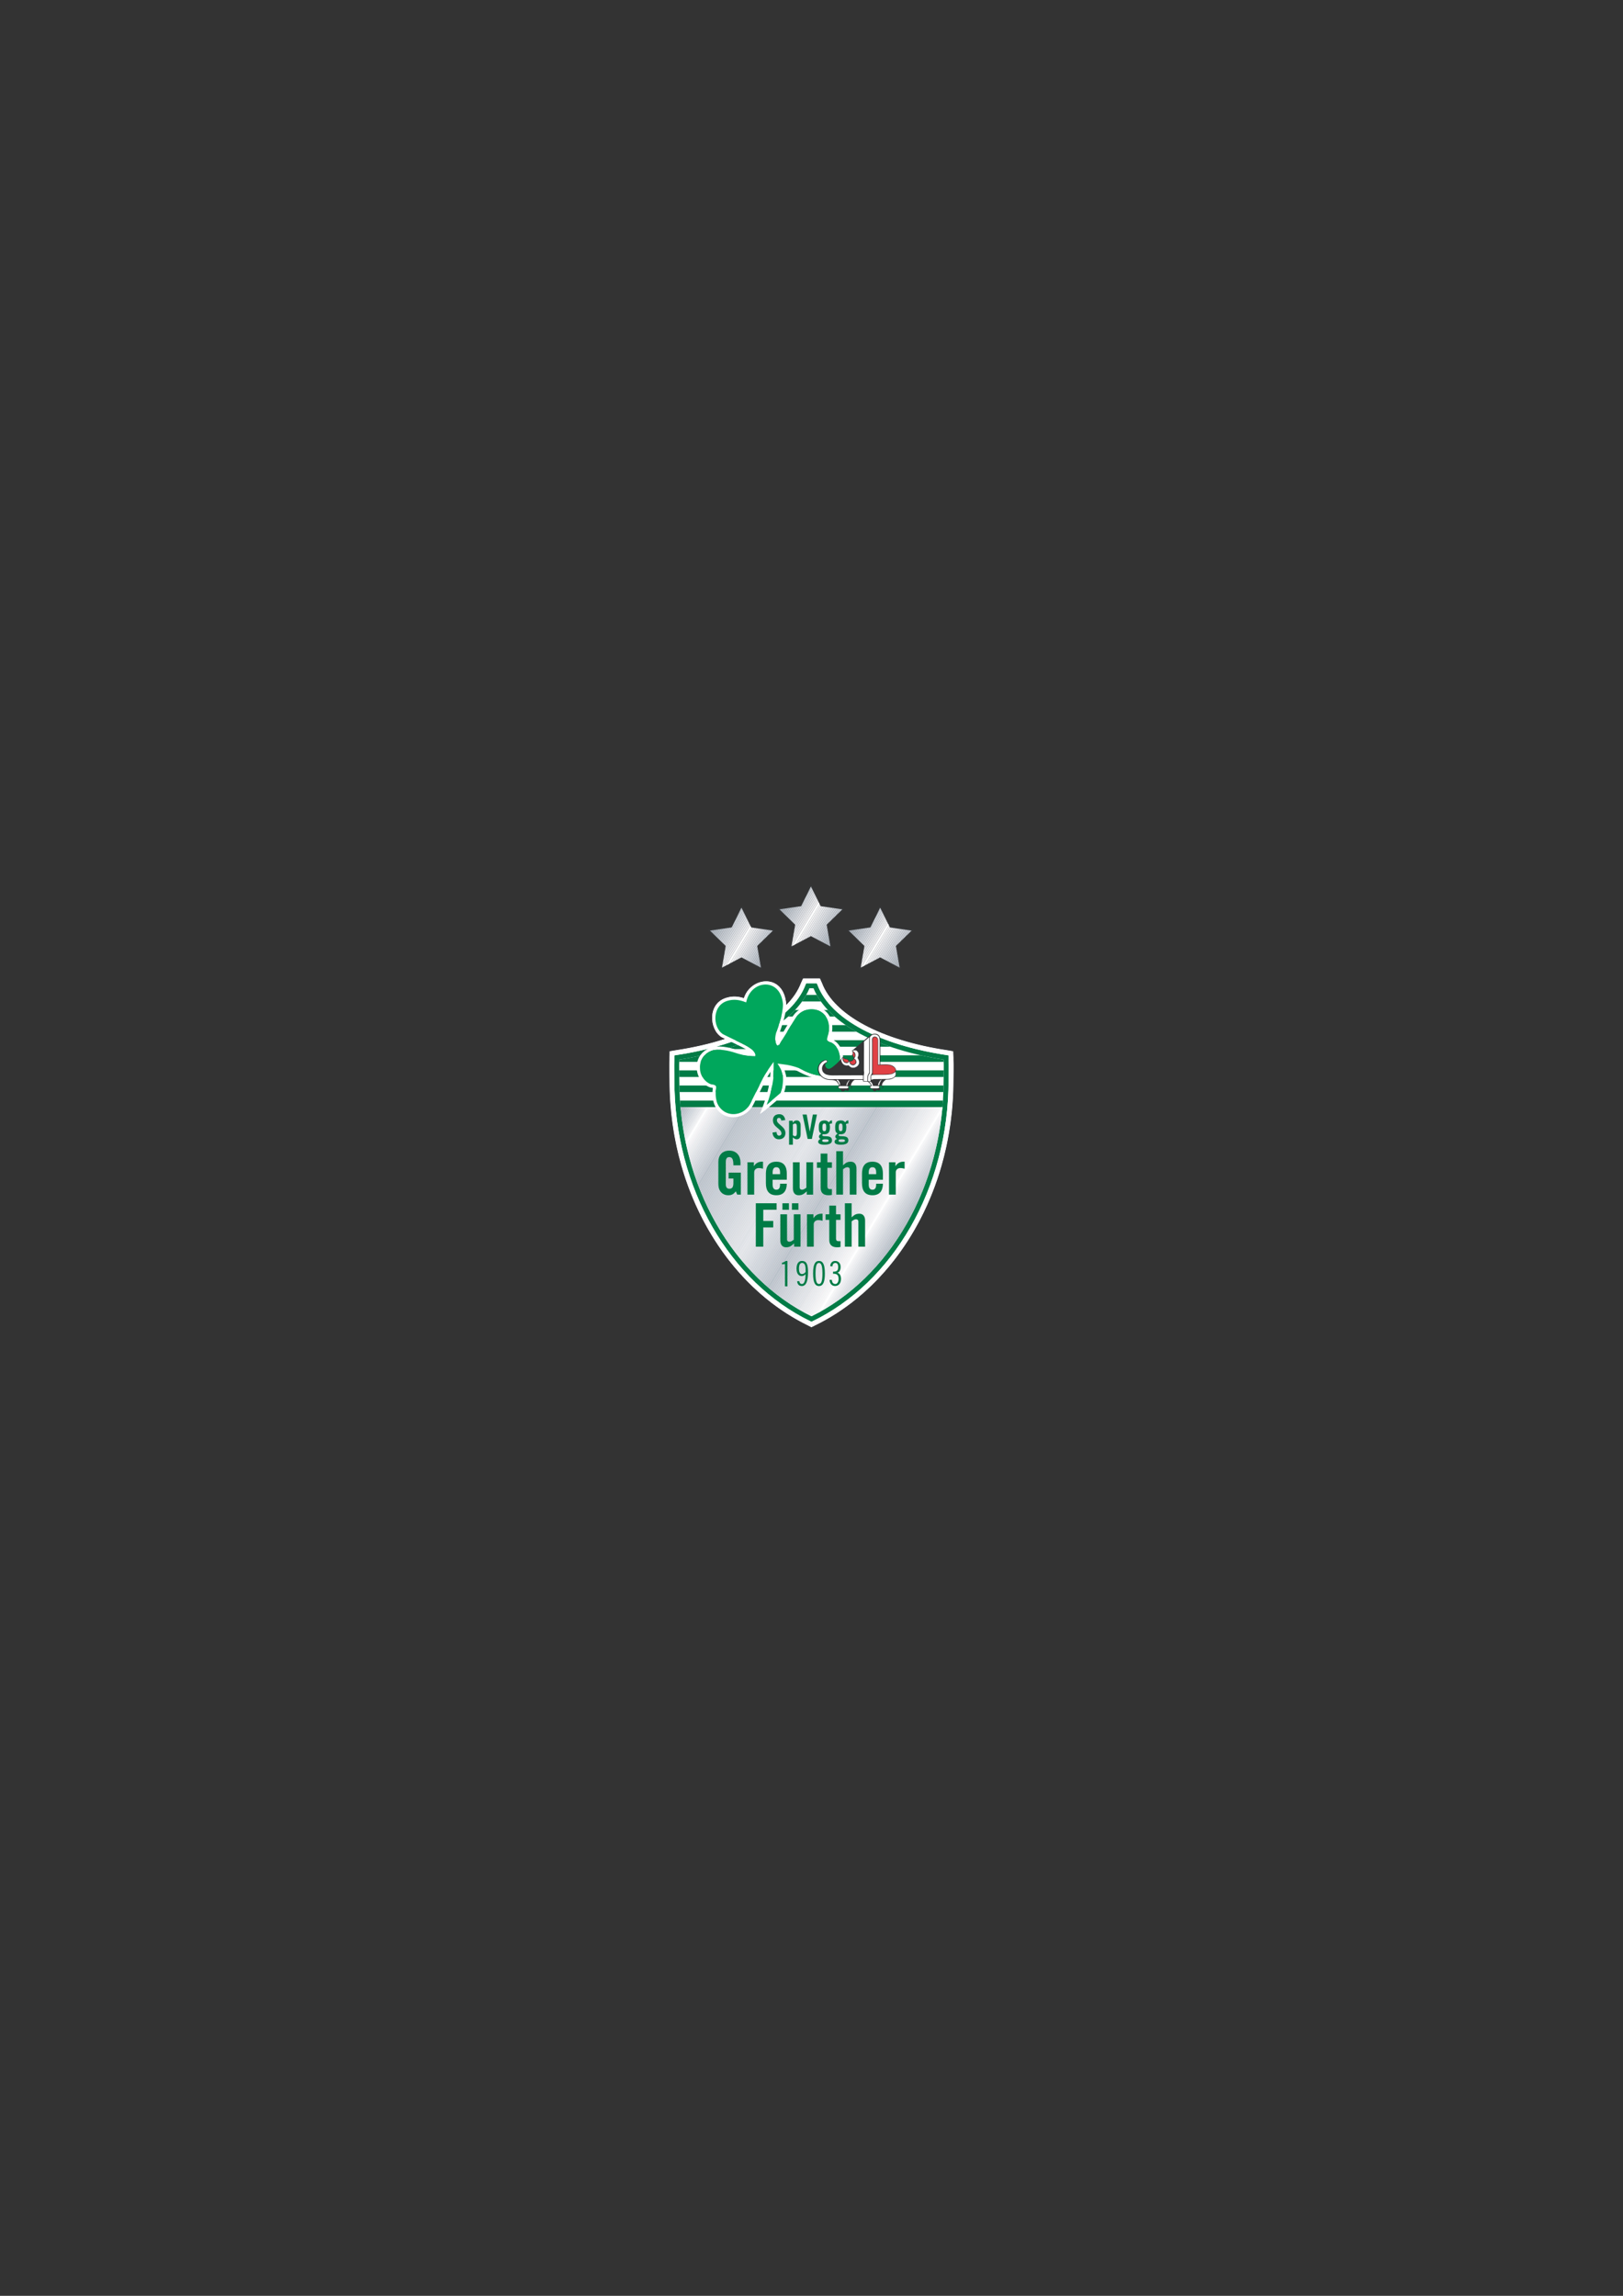 <?xml version="1.0" encoding="iso-8859-1"?>
<!-- Generator: Adobe Illustrator 24.0.1, SVG Export Plug-In . SVG Version: 6.00 Build 0)  -->
<svg version="1.1" id="Layer_1" xmlns="http://www.w3.org/2000/svg" xmlns:xlink="http://www.w3.org/1999/xlink" x="0px" y="0px"
	 viewBox="0 0 595.276 841.89" style="enable-background:new 0 0 595.276 841.89;" xml:space="preserve">
<rect x="0" y="0" width="595.276" height="841.89" fill="#333333" stroke="none"/>
<path style="fill:#FFFFFF;" d="M298.987,358.756h1.755c0.238,0.514,0.664,1.443,0.779,1.747
	c4.481,11.765,21.732,20.953,45.898,24.596c0.5,0.075,1.592,0.27,2.221,0.384c0.032,0.66,0.088,1.829,0.088,2.299v0.819
	c0.133,2.451,0,4.945,0,7.445c0,40.547-20.879,75.564-50.917,90.1l-1.221,0.599c-0.368-0.196-0.997-0.529-1.144-0.599
	c-30.037-14.536-50.915-49.553-50.915-90.1c0-2.5-0.135-4.994-0.004-7.445l0.004-0.819c0-0.479,0.027-1.636,0.045-2.299
	c0.647-0.114,1.773-0.312,2.263-0.384c6.576-0.992,12.64-2.394,18.072-4.147c-0.502-0.245-0.935-0.461-1.258-0.631
	c-4.592-2.8-5.322-12.759,2.245-14.555c1.814-0.489,3.623-0.396,5.407,0.115l0.547,0.155c0,0,0.129-0.381,0.184-0.521
	c2.818-7.416,14.46-8.542,15.318,2.715l-0.004,0.294c2.482-2.496,4.304-5.183,5.386-8.021c0.12-0.316,0.571-1.242,0.818-1.747
	H298.987"/>
<path style="fill-rule:evenodd;clip-rule:evenodd;fill:#007B46;" d="M296.893,362.386h1.472
	c5.515,13.337,24.185,22.495,47.736,26.182v0.134c0.131,2.386-0.002,4.912-0.002,7.344c0,39.198-20.095,72.681-48.471,86.638
	c-28.381-13.955-48.471-47.436-48.471-86.638c0-2.432-0.134-4.958-0.003-7.344l0.001-0.134
	C272.708,384.881,291.378,375.723,296.893,362.386 M299.577,360.571c0.11,0.246,0.206,0.463,0.249,0.579
	c4.869,12.784,23.107,22.093,47.322,25.743c0.185,0.027,0.451,0.073,0.746,0.122c0.012,0.312,0.019,0.59,0.019,0.767l0.002,0.869
	c0.133,2.419-0.002,4.929-0.002,7.396c0,39.966-20.583,74.282-49.895,88.469l-0.399,0.194c-0.175-0.092-0.321-0.168-0.382-0.197
	c-29.315-14.186-49.893-48.5-49.893-88.466c0-2.466-0.132-4.976-0.002-7.396l0.002-0.869c0-0.18,0.005-0.456,0.011-0.767
	c0.3-0.049,0.571-0.095,0.753-0.122c24.215-3.65,42.455-12.959,47.324-25.743c0.045-0.121,0.143-0.335,0.258-0.579H299.577"/>
<g>
	<defs>
		<path id="SVGID_1_" d="M296.893,362.386h1.472c5.515,13.337,24.185,22.495,47.736,26.182v0.134
			c0.131,2.386-0.002,4.912-0.002,7.344c0,39.198-20.095,72.681-48.471,86.638c-28.381-13.955-48.471-47.436-48.471-86.638
			c0-2.432-0.134-4.958-0.003-7.344l0.001-0.134C272.708,384.881,291.378,375.723,296.893,362.386"/>
	</defs>
	<clipPath id="SVGID_2_">
		<use xlink:href="#SVGID_1_"  style="overflow:visible;"/>
	</clipPath>
	<rect x="249.024" y="403.591" style="clip-path:url(#SVGID_2_);fill:#007B46;" width="97.208" height="2.404"/>
	<rect x="249.024" y="364.846" style="clip-path:url(#SVGID_2_);fill:#007B46;" width="97.208" height="2.404"/>
	<rect x="249.024" y="398.056" style="clip-path:url(#SVGID_2_);fill:#007B46;" width="97.208" height="2.403"/>
	<rect x="249.024" y="392.521" style="clip-path:url(#SVGID_2_);fill:#007B46;" width="97.208" height="2.403"/>
	<rect x="249.024" y="386.986" style="clip-path:url(#SVGID_2_);fill:#007B46;" width="97.208" height="2.403"/>
	<polygon style="clip-path:url(#SVGID_2_);fill:#007B46;" points="237.557,381.452 357.699,381.452 357.699,383.855 
		282.619,383.855 280.744,384.702 261.232,384.702 259.487,383.855 237.557,383.855 	"/>
	<rect x="249.024" y="375.917" style="clip-path:url(#SVGID_2_);fill:#007B46;" width="97.208" height="2.404"/>
	<rect x="249.024" y="370.382" style="clip-path:url(#SVGID_2_);fill:#007B46;" width="97.208" height="2.404"/>
</g>
<g>
	<defs>
		<polyline id="SVGID_3_" points="320.182,525.095 379.52,426.337 275.079,363.582 215.738,462.34 		"/>
	</defs>
	<clipPath id="SVGID_4_">
		<use xlink:href="#SVGID_3_"  style="overflow:visible;"/>
	</clipPath>
	<g style="clip-path:url(#SVGID_4_);">
		<defs>
			<path id="SVGID_5_" d="M345.664,405.995c-3.071,34.849-22.094,63.929-48.035,76.689c-25.947-12.758-44.965-41.838-48.034-76.689
				H345.664"/>
		</defs>
		<clipPath id="SVGID_6_">
			<use xlink:href="#SVGID_5_"  style="overflow:visible;"/>
		</clipPath>
		<polyline style="clip-path:url(#SVGID_6_);fill:#788289;" points="209.006,458.605 268.695,359.267 269.21,359.576 
			209.52,458.914 		"/>
		<polyline style="clip-path:url(#SVGID_6_);fill:#7D878E;" points="209.52,458.914 269.21,359.576 269.724,359.883 
			210.035,459.224 		"/>
		<polyline style="clip-path:url(#SVGID_6_);fill:#818A92;" points="210.035,459.224 269.724,359.883 270.238,360.194 
			210.549,459.533 		"/>
		<polyline style="clip-path:url(#SVGID_6_);fill:#858F97;" points="210.549,459.533 270.238,360.194 270.753,360.503 
			211.063,459.842 		"/>
		<polyline style="clip-path:url(#SVGID_6_);fill:#89929B;" points="211.063,459.842 270.753,360.503 271.268,360.811 
			211.577,460.15 		"/>
		<polyline style="clip-path:url(#SVGID_6_);fill:#8D969F;" points="211.577,460.15 271.268,360.811 271.782,361.121 
			212.092,460.459 		"/>
		<polyline style="clip-path:url(#SVGID_6_);fill:#919AA4;" points="212.092,460.459 271.782,361.121 272.297,361.43 
			212.605,460.768 		"/>
		<polyline style="clip-path:url(#SVGID_6_);fill:#959FA8;" points="212.605,460.768 272.297,361.43 272.811,361.739 
			213.12,461.078 		"/>
		<polyline style="clip-path:url(#SVGID_6_);fill:#99A2AC;" points="213.12,461.078 272.811,361.739 273.325,362.048 
			213.636,461.387 		"/>
		<polyline style="clip-path:url(#SVGID_6_);fill:#9EA6AF;" points="213.636,461.387 273.325,362.048 273.839,362.356 
			214.149,461.697 		"/>
		<polyline style="clip-path:url(#SVGID_6_);fill:#A2AAB4;" points="214.149,461.697 273.839,362.356 274.354,362.664 
			214.664,462.006 		"/>
		<polyline style="clip-path:url(#SVGID_6_);fill:#A7AFB8;" points="214.664,462.006 274.354,362.664 274.867,362.975 
			215.178,462.314 		"/>
		<polyline style="clip-path:url(#SVGID_6_);fill:#AAB3BC;" points="215.178,462.314 274.867,362.975 275.383,363.285 
			215.692,462.623 		"/>
		<polyline style="clip-path:url(#SVGID_6_);fill:#AFB7C0;" points="215.692,462.623 275.383,363.285 275.896,363.593 
			216.206,462.933 		"/>
		<polyline style="clip-path:url(#SVGID_6_);fill:#B4BBC3;" points="216.206,462.933 275.896,363.593 276.41,363.903 
			216.722,463.242 		"/>
		<polyline style="clip-path:url(#SVGID_6_);fill:#B9BFC7;" points="216.722,463.242 276.41,363.903 276.925,364.212 
			217.235,463.55 		"/>
		<polyline style="clip-path:url(#SVGID_6_);fill:#BDC4CC;" points="217.235,463.55 276.925,364.212 277.439,364.521 
			217.75,463.861 		"/>
		<polyline style="clip-path:url(#SVGID_6_);fill:#C3C8CF;" points="217.75,463.861 277.439,364.521 277.954,364.829 
			218.265,464.17 		"/>
		<polyline style="clip-path:url(#SVGID_6_);fill:#C8CDD4;" points="218.265,464.17 277.954,364.829 278.468,365.139 
			218.778,464.478 		"/>
		<polyline style="clip-path:url(#SVGID_6_);fill:#CDD2D9;" points="218.778,464.478 278.468,365.139 278.982,365.449 
			219.293,464.787 		"/>
		<polyline style="clip-path:url(#SVGID_6_);fill:#D1D6DC;" points="219.293,464.787 278.982,365.449 279.497,365.756 
			219.807,465.097 		"/>
		<polyline style="clip-path:url(#SVGID_6_);fill:#D7DBE0;" points="219.807,465.097 279.497,365.756 280.012,366.066 
			220.322,465.404 		"/>
		<polyline style="clip-path:url(#SVGID_6_);fill:#DDE0E4;" points="220.322,465.404 280.012,366.066 280.526,366.375 
			220.836,465.714 		"/>
		<polyline style="clip-path:url(#SVGID_6_);fill:#E1E3E7;" points="220.836,465.714 280.526,366.375 281.041,366.684 
			221.351,466.023 		"/>
		<polyline style="clip-path:url(#SVGID_6_);fill:#E8EAED;" points="221.351,466.023 281.041,366.684 281.554,366.994 
			221.864,466.33 		"/>
		<polyline style="clip-path:url(#SVGID_6_);fill:#EEEFF1;" points="221.864,466.33 281.554,366.994 282.069,367.302 
			222.379,466.642 		"/>
		<polyline style="clip-path:url(#SVGID_6_);fill:#F4F4F5;" points="222.379,466.642 282.069,367.302 282.584,367.612 
			222.894,466.951 		"/>
	</g>
</g>
<g>
	<defs>
		<polyline id="SVGID_7_" points="320.182,525.095 379.52,426.337 275.079,363.582 215.738,462.34 		"/>
	</defs>
	<clipPath id="SVGID_8_">
		<use xlink:href="#SVGID_7_"  style="overflow:visible;"/>
	</clipPath>
	<g style="clip-path:url(#SVGID_8_);">
		<defs>
			<path id="SVGID_9_" d="M345.664,405.995c-3.071,34.849-22.094,63.929-48.035,76.689c-25.947-12.758-44.965-41.838-48.034-76.689
				H345.664"/>
		</defs>
		<clipPath id="SVGID_10_">
			<use xlink:href="#SVGID_9_"  style="overflow:visible;"/>
		</clipPath>
		<polyline style="clip-path:url(#SVGID_10_);fill:#FFFFFF;" points="222.647,466.804 282.337,367.464 282.86,367.779 
			223.172,467.119 		"/>
		<polyline style="clip-path:url(#SVGID_10_);fill:#F7F8F9;" points="223.172,467.119 282.86,367.779 283.386,368.093 
			223.695,467.433 		"/>
		<polyline style="clip-path:url(#SVGID_10_);fill:#F4F3F5;" points="223.695,467.433 283.386,368.093 283.909,368.408 
			224.22,467.746 		"/>
		<polyline style="clip-path:url(#SVGID_10_);fill:#F1F0F2;" points="224.22,467.746 283.909,368.408 284.434,368.722 
			224.743,468.061 		"/>
		<polyline style="clip-path:url(#SVGID_10_);fill:#ECEDF0;" points="224.743,468.061 284.434,368.722 284.957,369.036 
			225.268,468.377 		"/>
		<polyline style="clip-path:url(#SVGID_10_);fill:#E9EBED;" points="225.268,468.377 284.957,369.036 285.481,369.352 
			225.792,468.691 		"/>
		<polyline style="clip-path:url(#SVGID_10_);fill:#E7E8EB;" points="225.792,468.691 285.481,369.352 286.006,369.667 
			226.315,469.008 		"/>
		<polyline style="clip-path:url(#SVGID_10_);fill:#E2E5E9;" points="226.315,469.008 286.006,369.667 286.529,369.982 
			226.84,469.322 		"/>
		<polyline style="clip-path:url(#SVGID_10_);fill:#DFE2E6;" points="226.84,469.322 286.529,369.982 287.054,370.297 
			227.363,469.637 		"/>
		<polyline style="clip-path:url(#SVGID_10_);fill:#DCDFE3;" points="227.363,469.637 287.054,370.297 287.576,370.612 
			227.889,469.951 		"/>
		<polyline style="clip-path:url(#SVGID_10_);fill:#D9DCE1;" points="227.889,469.951 287.576,370.612 288.103,370.927 
			228.413,470.266 		"/>
		<polyline style="clip-path:url(#SVGID_10_);fill:#D6DAE0;" points="228.413,470.266 288.103,370.927 288.626,371.241 
			228.936,470.58 		"/>
		<polyline style="clip-path:url(#SVGID_10_);fill:#D2D6DC;" points="228.936,470.58 288.626,371.241 289.149,371.556 
			229.46,470.896 		"/>
		<polyline style="clip-path:url(#SVGID_10_);fill:#CFD4DA;" points="229.46,470.896 289.149,371.556 289.675,371.871 
			229.983,471.211 		"/>
		<polyline style="clip-path:url(#SVGID_10_);fill:#CDD2D9;" points="229.983,471.211 289.675,371.871 290.198,372.186 
			230.509,471.526 		"/>
		<polyline style="clip-path:url(#SVGID_10_);fill:#C9CED5;" points="230.509,471.526 290.198,372.186 290.722,372.5 
			231.032,471.841 		"/>
		<polyline style="clip-path:url(#SVGID_10_);fill:#C7CDD4;" points="231.032,471.841 290.722,372.5 291.245,372.815 
			231.557,472.156 		"/>
		<polyline style="clip-path:url(#SVGID_10_);fill:#C3C9D1;" points="231.557,472.156 291.245,372.815 291.771,373.131 
			232.081,472.47 		"/>
		<polyline style="clip-path:url(#SVGID_10_);fill:#C1C7CF;" points="232.081,472.47 291.771,373.131 292.295,373.447 
			232.604,472.785 		"/>
		<polyline style="clip-path:url(#SVGID_10_);fill:#BEC3CC;" points="232.604,472.785 292.295,373.447 292.818,373.76 
			233.129,473.1 		"/>
	</g>
</g>
<g>
	<defs>
		<polyline id="SVGID_11_" points="320.182,525.095 379.52,426.337 275.079,363.582 215.738,462.34 		"/>
	</defs>
	<clipPath id="SVGID_12_">
		<use xlink:href="#SVGID_11_"  style="overflow:visible;"/>
	</clipPath>
	<g style="clip-path:url(#SVGID_12_);">
		<defs>
			<path id="SVGID_13_" d="M345.664,405.995c-3.071,34.849-22.094,63.929-48.035,76.689c-25.947-12.758-44.965-41.838-48.034-76.689
				H345.664"/>
		</defs>
		<clipPath id="SVGID_14_">
			<use xlink:href="#SVGID_13_"  style="overflow:visible;"/>
		</clipPath>
		<polyline style="clip-path:url(#SVGID_14_);fill:#BAC2CA;" points="232.882,472.953 292.572,373.614 293.088,373.923 
			233.398,473.263 		"/>
		<polyline style="clip-path:url(#SVGID_14_);fill:#BBC2CA;" points="233.398,473.263 293.088,373.923 293.606,374.234 
			233.916,473.572 		"/>
		<polyline style="clip-path:url(#SVGID_14_);fill:#BCC3CB;" points="233.916,473.572 293.606,374.234 294.122,374.545 
			234.434,473.884 		"/>
		<polyline style="clip-path:url(#SVGID_14_);fill:#BDC4CC;" points="234.434,473.884 294.122,374.545 294.641,374.855 
			234.949,474.195 		"/>
		<polyline style="clip-path:url(#SVGID_14_);fill:#BEC5CD;" points="234.949,474.195 294.641,374.855 295.157,375.164 
			235.468,474.506 		"/>
		<polyline style="clip-path:url(#SVGID_14_);fill:#BFC6CD;" points="235.468,474.506 295.157,375.164 295.674,375.477 
			235.983,474.817 		"/>
		<polyline style="clip-path:url(#SVGID_14_);fill:#C0C6CE;" points="235.983,474.817 295.674,375.477 296.19,375.788 
			236.502,475.128 		"/>
		<polyline style="clip-path:url(#SVGID_14_);fill:#C1C7CF;" points="236.502,475.128 296.19,375.788 296.708,376.098 
			237.02,475.438 		"/>
		<polyline style="clip-path:url(#SVGID_14_);fill:#C2C8D0;" points="237.02,475.438 296.708,376.098 297.226,376.411 
			237.535,475.748 		"/>
		<polyline style="clip-path:url(#SVGID_14_);fill:#C3C8CF;" points="237.535,475.748 297.226,376.411 297.743,376.721 
			238.054,476.06 		"/>
		<polyline style="clip-path:url(#SVGID_14_);fill:#C3C9D1;" points="238.054,476.06 297.743,376.721 298.26,377.031 
			238.569,476.369 		"/>
		<polyline style="clip-path:url(#SVGID_14_);fill:#C4CBD3;" points="238.569,476.369 298.26,377.031 298.776,377.342 
			239.088,476.68 		"/>
		<polyline style="clip-path:url(#SVGID_14_);fill:#C5CBD3;" points="239.088,476.68 298.776,377.342 299.294,377.653 
			239.604,476.992 		"/>
		<polyline style="clip-path:url(#SVGID_14_);fill:#C6CCD3;" points="239.604,476.992 299.294,377.653 299.813,377.963 
			240.121,477.303 		"/>
		<polyline style="clip-path:url(#SVGID_14_);fill:#C7CDD4;" points="240.121,477.303 299.813,377.963 300.329,378.272 
			240.638,477.613 		"/>
		<polyline style="clip-path:url(#SVGID_14_);fill:#C8CDD4;" points="240.638,477.613 300.329,378.272 300.846,378.583 
			241.155,477.925 		"/>
		<polyline style="clip-path:url(#SVGID_14_);fill:#C9CED5;" points="241.155,477.925 300.846,378.583 301.361,378.893 
			241.672,478.234 		"/>
		<polyline style="clip-path:url(#SVGID_14_);fill:#CACFD6;" points="241.672,478.234 301.361,378.893 301.879,379.206 
			242.19,478.545 		"/>
		<polyline style="clip-path:url(#SVGID_14_);fill:#CBCFD6;" points="242.19,478.545 301.879,379.206 302.396,379.517 
			242.707,478.855 		"/>
		<polyline style="clip-path:url(#SVGID_14_);fill:#CDD1D8;" points="242.707,478.855 302.396,379.517 302.913,379.827 
			243.224,479.166 		"/>
		<polyline style="clip-path:url(#SVGID_14_);fill:#CDD2D9;" points="243.224,479.166 302.913,379.827 303.432,380.138 
			243.74,479.478 		"/>
		<polyline style="clip-path:url(#SVGID_14_);fill:#CDD3D9;" points="243.74,479.478 303.432,380.138 303.947,380.448 
			244.259,479.787 		"/>
		<polyline style="clip-path:url(#SVGID_14_);fill:#CED3D9;" points="244.259,479.787 303.947,380.448 304.466,380.759 
			244.774,480.099 		"/>
		<polyline style="clip-path:url(#SVGID_14_);fill:#CED3DA;" points="244.774,480.099 304.466,380.759 304.982,381.071 
			245.293,480.41 		"/>
		<polyline style="clip-path:url(#SVGID_14_);fill:#D0D5DB;" points="245.293,480.41 304.982,381.071 305.499,381.38 
			245.809,480.72 		"/>
		<polyline style="clip-path:url(#SVGID_14_);fill:#D0D5DC;" points="245.809,480.72 305.499,381.38 306.016,381.69 
			246.326,481.031 		"/>
		<polyline style="clip-path:url(#SVGID_14_);fill:#D1D6DC;" points="246.326,481.031 306.016,381.69 306.533,382 246.843,481.342 
					"/>
		<polyline style="clip-path:url(#SVGID_14_);fill:#D2D6DC;" points="246.843,481.342 306.533,382 307.05,382.313 247.36,481.652 		
			"/>
		<polyline style="clip-path:url(#SVGID_14_);fill:#D3D7DD;" points="247.36,481.652 307.05,382.313 307.568,382.622 
			247.877,481.962 		"/>
		<polyline style="clip-path:url(#SVGID_14_);fill:#D4D8DE;" points="247.877,481.962 307.568,382.622 308.085,382.935 
			248.395,482.273 		"/>
		<polyline style="clip-path:url(#SVGID_14_);fill:#D6DAE0;" points="248.395,482.273 308.085,382.935 308.602,383.245 
			248.912,482.584 		"/>
		<polyline style="clip-path:url(#SVGID_14_);fill:#D7DBE0;" points="248.912,482.584 308.602,383.245 309.118,383.555 
			249.429,482.895 		"/>
		<polyline style="clip-path:url(#SVGID_14_);fill:#D8DCE1;" points="249.429,482.895 309.118,383.555 309.636,383.867 
			249.946,483.203 		"/>
		<polyline style="clip-path:url(#SVGID_14_);fill:#D9DCE1;" points="249.946,483.203 309.636,383.867 310.15,384.177 
			250.463,483.517 		"/>
		<polyline style="clip-path:url(#SVGID_14_);fill:#DADDE2;" points="250.463,483.517 310.15,384.177 310.671,384.488 
			250.98,483.826 		"/>
		<polyline style="clip-path:url(#SVGID_14_);fill:#DBDEE2;" points="250.98,483.826 310.671,384.488 311.188,384.797 
			251.497,484.138 		"/>
		<polyline style="clip-path:url(#SVGID_14_);fill:#DCDFE3;" points="251.497,484.138 311.188,384.797 311.704,385.108 
			252.015,484.449 		"/>
		<polyline style="clip-path:url(#SVGID_14_);fill:#DDE0E4;" points="252.015,484.449 311.704,385.108 312.223,385.42 
			252.532,484.76 		"/>
		<polyline style="clip-path:url(#SVGID_14_);fill:#DEE0E4;" points="252.532,484.76 312.223,385.42 312.738,385.73 253.049,485.07 
					"/>
		<polyline style="clip-path:url(#SVGID_14_);fill:#DFE1E6;" points="253.049,485.07 312.738,385.73 313.257,386.042 
			253.565,485.381 		"/>
		<polyline style="clip-path:url(#SVGID_14_);fill:#DFE2E6;" points="253.565,485.381 313.257,386.042 314.29,386.662 
			254.599,486.002 		"/>
		<polyline style="clip-path:url(#SVGID_14_);fill:#E0E2E7;" points="254.599,486.002 314.29,386.662 314.807,386.974 
			255.118,486.311 		"/>
		<polyline style="clip-path:url(#SVGID_14_);fill:#E2E5E9;" points="255.118,486.311 314.807,386.974 315.324,387.284 
			255.634,486.623 		"/>
	</g>
</g>
<g>
	<defs>
		<polyline id="SVGID_15_" points="320.182,525.095 379.52,426.337 275.079,363.582 215.738,462.34 		"/>
	</defs>
	<clipPath id="SVGID_16_">
		<use xlink:href="#SVGID_15_"  style="overflow:visible;"/>
	</clipPath>
	<g style="clip-path:url(#SVGID_16_);">
		<defs>
			<path id="SVGID_17_" d="M345.664,405.995c-3.071,34.849-22.094,63.929-48.035,76.689c-25.947-12.758-44.965-41.838-48.034-76.689
				H345.664"/>
		</defs>
		<clipPath id="SVGID_18_">
			<use xlink:href="#SVGID_17_"  style="overflow:visible;"/>
		</clipPath>
		<polyline style="clip-path:url(#SVGID_18_);fill:#E3E5E9;" points="255.388,486.475 315.077,387.135 315.605,387.453 
			255.915,486.793 		"/>
		<polyline style="clip-path:url(#SVGID_18_);fill:#E1E3E7;" points="255.915,486.793 315.605,387.453 316.135,387.77 
			256.444,487.111 		"/>
		<polyline style="clip-path:url(#SVGID_18_);fill:#DFE2E6;" points="256.444,487.111 316.135,387.77 316.663,388.088 
			256.973,487.429 		"/>
		<polyline style="clip-path:url(#SVGID_18_);fill:#DFE1E6;" points="256.973,487.429 316.663,388.088 317.189,388.406 
			257.501,487.744 		"/>
		<polyline style="clip-path:url(#SVGID_18_);fill:#DDE0E4;" points="257.501,487.744 317.189,388.406 317.719,388.723 
			258.028,488.063 		"/>
		<polyline style="clip-path:url(#SVGID_18_);fill:#DBDEE3;" points="258.028,488.063 317.719,388.723 318.247,389.039 
			258.558,488.379 		"/>
		<polyline style="clip-path:url(#SVGID_18_);fill:#DADDE2;" points="258.558,488.379 318.247,389.039 318.773,389.358 
			259.086,488.697 		"/>
		<polyline style="clip-path:url(#SVGID_18_);fill:#D8DCE1;" points="259.086,488.697 318.773,389.358 319.305,389.675 
			259.613,489.015 		"/>
		<polyline style="clip-path:url(#SVGID_18_);fill:#D6DAE0;" points="259.613,489.015 319.305,389.675 319.833,389.994 
			260.142,489.33 		"/>
		<polyline style="clip-path:url(#SVGID_18_);fill:#D4D8DE;" points="260.142,489.33 319.833,389.994 320.361,390.31 
			260.672,489.649 		"/>
		<polyline style="clip-path:url(#SVGID_18_);fill:#D2D6DC;" points="260.672,489.649 320.361,390.31 320.889,390.628 
			261.2,489.967 		"/>
		<polyline style="clip-path:url(#SVGID_18_);fill:#D0D5DC;" points="261.2,489.967 320.889,390.628 321.417,390.945 
			261.728,490.285 		"/>
		<polyline style="clip-path:url(#SVGID_18_);fill:#CFD4DA;" points="261.728,490.285 321.417,390.945 321.945,391.264 
			262.256,490.602 		"/>
		<polyline style="clip-path:url(#SVGID_18_);fill:#CED3D9;" points="262.256,490.602 321.945,391.264 322.473,391.579 
			262.784,490.92 		"/>
		<polyline style="clip-path:url(#SVGID_18_);fill:#CDD2D9;" points="262.784,490.92 322.473,391.579 323.002,391.896 
			263.312,491.236 		"/>
		<polyline style="clip-path:url(#SVGID_18_);fill:#CBCFD6;" points="263.312,491.236 323.002,391.896 323.531,392.215 
			263.84,491.555 		"/>
		<polyline style="clip-path:url(#SVGID_18_);fill:#C9CED5;" points="263.84,491.555 323.531,392.215 324.06,392.534 
			264.368,491.871 		"/>
		<polyline style="clip-path:url(#SVGID_18_);fill:#C8CDD4;" points="264.368,491.871 324.06,392.534 324.587,392.85 
			264.897,492.189 		"/>
		<polyline style="clip-path:url(#SVGID_18_);fill:#C5CBD3;" points="264.897,492.189 324.587,392.85 325.115,393.167 
			265.426,492.506 		"/>
		<polyline style="clip-path:url(#SVGID_18_);fill:#C3C9D1;" points="265.426,492.506 325.115,393.167 325.645,393.486 
			265.954,492.824 		"/>
		<polyline style="clip-path:url(#SVGID_18_);fill:#C3C8CF;" points="265.954,492.824 325.645,393.486 326.172,393.801 
			266.481,493.142 		"/>
		<polyline style="clip-path:url(#SVGID_18_);fill:#C1C7CF;" points="266.481,493.142 326.172,393.801 326.7,394.119 
			267.01,493.459 		"/>
		<polyline style="clip-path:url(#SVGID_18_);fill:#BFC6CD;" points="267.01,493.459 326.7,394.119 327.228,394.435 
			267.538,493.776 		"/>
		<polyline style="clip-path:url(#SVGID_18_);fill:#BEC3CC;" points="267.538,493.776 327.228,394.435 327.757,394.754 
			268.065,494.095 		"/>
		<polyline style="clip-path:url(#SVGID_18_);fill:#BCC3CB;" points="268.065,494.095 327.757,394.754 328.285,395.072 
			268.596,494.41 		"/>
	</g>
</g>
<g>
	<defs>
		<polyline id="SVGID_19_" points="320.182,525.095 379.52,426.337 275.079,363.582 215.738,462.34 		"/>
	</defs>
	<clipPath id="SVGID_20_">
		<use xlink:href="#SVGID_19_"  style="overflow:visible;"/>
	</clipPath>
	<g style="clip-path:url(#SVGID_20_);">
		<defs>
			<path id="SVGID_21_" d="M345.664,405.995c-3.071,34.849-22.094,63.929-48.035,76.689c-25.947-12.758-44.965-41.838-48.034-76.689
				H345.664"/>
		</defs>
		<clipPath id="SVGID_22_">
			<use xlink:href="#SVGID_21_"  style="overflow:visible;"/>
		</clipPath>
		<polyline style="clip-path:url(#SVGID_22_);fill:#BAC2CA;" points="268.349,494.263 328.039,394.924 328.568,395.243 
			268.877,494.58 		"/>
		<polyline style="clip-path:url(#SVGID_22_);fill:#BCC3CB;" points="268.877,494.58 328.568,395.243 329.098,395.56 
			269.407,494.898 		"/>
		<polyline style="clip-path:url(#SVGID_22_);fill:#BEC3CC;" points="269.407,494.898 329.098,395.56 329.625,395.875 
			269.936,495.217 		"/>
		<polyline style="clip-path:url(#SVGID_22_);fill:#C0C6CE;" points="269.936,495.217 329.625,395.875 330.154,396.196 
			270.463,495.535 		"/>
		<polyline style="clip-path:url(#SVGID_22_);fill:#C2C8D0;" points="270.463,495.535 330.154,396.196 330.684,396.513 
			270.993,495.852 		"/>
		<polyline style="clip-path:url(#SVGID_22_);fill:#C3C8D0;" points="270.993,495.852 330.684,396.513 331.212,396.831 
			271.521,496.168 		"/>
		<polyline style="clip-path:url(#SVGID_22_);fill:#C4CBD3;" points="271.521,496.168 331.212,396.831 331.741,397.147 
			272.05,496.488 		"/>
		<polyline style="clip-path:url(#SVGID_22_);fill:#C7CDD4;" points="272.05,496.488 331.741,397.147 332.27,397.465 
			272.579,496.807 		"/>
		<polyline style="clip-path:url(#SVGID_22_);fill:#C8CED5;" points="272.579,496.807 332.27,397.465 332.798,397.784 
			273.108,497.123 		"/>
		<polyline style="clip-path:url(#SVGID_22_);fill:#CACFD6;" points="273.108,497.123 332.798,397.784 333.327,398.102 
			273.638,497.439 		"/>
		<polyline style="clip-path:url(#SVGID_22_);fill:#CDD1D8;" points="273.638,497.439 333.327,398.102 333.855,398.418 
			274.166,497.759 		"/>
		<polyline style="clip-path:url(#SVGID_22_);fill:#CED3D9;" points="274.166,497.759 333.855,398.418 334.384,398.737 
			274.695,498.076 		"/>
		<polyline style="clip-path:url(#SVGID_22_);fill:#CFD4DA;" points="274.695,498.076 334.384,398.737 334.913,399.055 
			275.224,498.395 		"/>
		<polyline style="clip-path:url(#SVGID_22_);fill:#D0D5DC;" points="275.224,498.395 334.913,399.055 335.443,399.371 
			275.752,498.712 		"/>
		<polyline style="clip-path:url(#SVGID_22_);fill:#D2D6DC;" points="275.752,498.712 335.443,399.371 335.973,399.689 
			276.281,499.029 		"/>
		<polyline style="clip-path:url(#SVGID_22_);fill:#D5D8DE;" points="276.281,499.029 335.973,399.689 336.499,400.008 
			276.811,499.348 		"/>
		<polyline style="clip-path:url(#SVGID_22_);fill:#D7DBE0;" points="276.811,499.348 336.499,400.008 337.029,400.325 
			277.339,499.664 		"/>
		<polyline style="clip-path:url(#SVGID_22_);fill:#D9DCE1;" points="277.339,499.664 337.029,400.325 337.559,400.643 
			277.867,499.983 		"/>
		<polyline style="clip-path:url(#SVGID_22_);fill:#DBDEE2;" points="277.867,499.983 337.559,400.643 338.086,400.959 
			278.396,500.3 		"/>
		<polyline style="clip-path:url(#SVGID_22_);fill:#DDE0E4;" points="278.396,500.3 338.086,400.959 338.616,401.279 
			278.926,500.619 		"/>
		<polyline style="clip-path:url(#SVGID_22_);fill:#DFE1E6;" points="278.926,500.619 338.616,401.279 339.145,401.596 
			279.454,500.935 		"/>
		<polyline style="clip-path:url(#SVGID_22_);fill:#DFE2E6;" points="279.454,500.935 339.145,401.596 339.674,401.914 
			279.982,501.254 		"/>
		<polyline style="clip-path:url(#SVGID_22_);fill:#E1E3E7;" points="279.982,501.254 339.674,401.914 340.202,402.232 
			280.513,501.572 		"/>
		<polyline style="clip-path:url(#SVGID_22_);fill:#E6E7EA;" points="280.513,501.572 340.202,402.232 340.728,402.55 
			281.041,501.891 		"/>
		<polyline style="clip-path:url(#SVGID_22_);fill:#E7E9EC;" points="281.041,501.891 340.728,402.55 341.26,402.869 
			281.568,502.207 		"/>
		<polyline style="clip-path:url(#SVGID_22_);fill:#E8EAED;" points="281.568,502.207 341.26,402.869 341.788,403.185 
			282.099,502.524 		"/>
		<polyline style="clip-path:url(#SVGID_22_);fill:#EAEBEE;" points="282.099,502.524 341.788,403.185 342.316,403.504 
			282.627,502.842 		"/>
		<polyline style="clip-path:url(#SVGID_22_);fill:#ECEDF0;" points="282.627,502.842 342.316,403.504 342.848,403.821 
			283.157,503.16 		"/>
		<polyline style="clip-path:url(#SVGID_22_);fill:#EEEFF1;" points="283.157,503.16 342.848,403.821 343.376,404.139 
			283.686,503.479 		"/>
		<polyline style="clip-path:url(#SVGID_22_);fill:#F1F0F2;" points="283.686,503.479 343.376,404.139 343.902,404.456 
			284.213,503.796 		"/>
		<polyline style="clip-path:url(#SVGID_22_);fill:#F2F3F4;" points="284.213,503.796 343.902,404.456 344.434,404.774 
			284.743,504.115 		"/>
		<polyline style="clip-path:url(#SVGID_22_);fill:#F4F4F5;" points="284.743,504.115 344.434,404.774 344.962,405.092 
			285.271,504.432 		"/>
		<polyline style="clip-path:url(#SVGID_22_);fill:#F6F6F7;" points="285.271,504.432 344.962,405.092 345.491,405.41 285.8,504.75 
					"/>
		<polyline style="clip-path:url(#SVGID_22_);fill:#FAFAFB;" points="285.8,504.75 345.491,405.41 346.02,405.727 286.33,505.067 		
			"/>
	</g>
</g>
<g>
	<defs>
		<polyline id="SVGID_23_" points="320.182,525.095 379.52,426.337 275.079,363.582 215.738,462.34 		"/>
	</defs>
	<clipPath id="SVGID_24_">
		<use xlink:href="#SVGID_23_"  style="overflow:visible;"/>
	</clipPath>
	<g style="clip-path:url(#SVGID_24_);">
		<defs>
			<path id="SVGID_25_" d="M345.664,405.995c-3.071,34.849-22.094,63.929-48.035,76.689c-25.947-12.758-44.965-41.838-48.034-76.689
				H345.664"/>
		</defs>
		<clipPath id="SVGID_26_">
			<use xlink:href="#SVGID_25_"  style="overflow:visible;"/>
		</clipPath>
		<polyline style="clip-path:url(#SVGID_26_);fill:#FFFFFF;" points="286.083,504.918 345.771,405.579 346.296,405.895 
			286.606,505.233 		"/>
		<polyline style="clip-path:url(#SVGID_26_);fill:#F5F6F7;" points="286.606,505.233 346.296,405.895 346.82,406.208 
			287.132,505.549 		"/>
		<polyline style="clip-path:url(#SVGID_26_);fill:#F1F1F3;" points="287.132,505.549 346.82,406.208 347.346,406.523 
			287.655,505.863 		"/>
		<polyline style="clip-path:url(#SVGID_26_);fill:#ECEDF0;" points="287.655,505.863 347.346,406.523 347.868,406.839 
			288.179,506.179 		"/>
		<polyline style="clip-path:url(#SVGID_26_);fill:#E8EAED;" points="288.179,506.179 347.868,406.839 348.395,407.154 
			288.702,506.494 		"/>
		<polyline style="clip-path:url(#SVGID_26_);fill:#E3E5E9;" points="288.702,506.494 348.395,407.154 348.917,407.469 
			289.227,506.808 		"/>
		<polyline style="clip-path:url(#SVGID_26_);fill:#DFE2E6;" points="289.227,506.808 348.917,407.469 349.439,407.784 
			289.751,507.123 		"/>
		<polyline style="clip-path:url(#SVGID_26_);fill:#DBDEE3;" points="289.751,507.123 349.439,407.784 349.966,408.099 
			290.274,507.438 		"/>
		<polyline style="clip-path:url(#SVGID_26_);fill:#D7DBE0;" points="290.274,507.438 349.966,408.099 350.488,408.413 
			290.8,507.752 		"/>
		<polyline style="clip-path:url(#SVGID_26_);fill:#D2D6DC;" points="290.8,507.752 350.488,408.413 351.014,408.728 
			291.323,508.067 		"/>
		<polyline style="clip-path:url(#SVGID_26_);fill:#CED3D9;" points="291.323,508.067 351.014,408.728 351.537,409.042 
			291.848,508.383 		"/>
		<polyline style="clip-path:url(#SVGID_26_);fill:#CBCFD6;" points="291.848,508.383 351.537,409.042 352.063,409.358 
			292.371,508.699 		"/>
		<polyline style="clip-path:url(#SVGID_26_);fill:#C7CDD4;" points="292.371,508.699 352.063,409.358 352.585,409.673 
			292.895,509.013 		"/>
		<polyline style="clip-path:url(#SVGID_26_);fill:#C3C8CF;" points="292.895,509.013 352.585,409.673 353.109,409.988 
			293.42,509.326 		"/>
		<polyline style="clip-path:url(#SVGID_26_);fill:#BEC5CD;" points="293.42,509.326 353.109,409.988 353.634,410.303 
			293.944,509.642 		"/>
		<polyline style="clip-path:url(#SVGID_26_);fill:#BAC2CA;" points="293.944,509.642 353.634,410.303 354.157,410.619 
			294.468,509.955 		"/>
		<polyline style="clip-path:url(#SVGID_26_);fill:#B7BEC6;" points="294.468,509.955 354.157,410.619 354.684,410.932 
			294.991,510.272 		"/>
		<polyline style="clip-path:url(#SVGID_26_);fill:#B4BBC3;" points="294.991,510.272 354.684,410.932 355.206,411.246 
			295.517,510.587 		"/>
		<polyline style="clip-path:url(#SVGID_26_);fill:#B0B7C0;" points="295.517,510.587 355.206,411.246 355.728,411.563 
			296.039,510.902 		"/>
		<polyline style="clip-path:url(#SVGID_26_);fill:#ADB4BD;" points="296.039,510.902 355.728,411.563 356.253,411.876 
			296.563,511.217 		"/>
	</g>
</g>
<g>
	<defs>
		<polyline id="SVGID_27_" points="320.182,525.095 379.52,426.337 275.079,363.582 215.738,462.34 		"/>
	</defs>
	<clipPath id="SVGID_28_">
		<use xlink:href="#SVGID_27_"  style="overflow:visible;"/>
	</clipPath>
	<g style="clip-path:url(#SVGID_28_);">
		<defs>
			<path id="SVGID_29_" d="M345.664,405.995c-3.071,34.849-22.094,63.929-48.035,76.689c-25.947-12.758-44.965-41.838-48.034-76.689
				H345.664"/>
		</defs>
		<clipPath id="SVGID_30_">
			<use xlink:href="#SVGID_29_"  style="overflow:visible;"/>
		</clipPath>
		<polyline style="clip-path:url(#SVGID_30_);fill:#A8B0BA;" points="296.317,511.068 356.008,411.728 356.531,412.043 
			296.841,511.383 		"/>
		<polyline style="clip-path:url(#SVGID_30_);fill:#AAB1BB;" points="296.841,511.383 356.531,412.043 357.055,412.358 
			297.364,511.697 		"/>
		<polyline style="clip-path:url(#SVGID_30_);fill:#ABB3BC;" points="297.364,511.697 357.055,412.358 357.578,412.673 
			297.888,512.012 		"/>
		<polyline style="clip-path:url(#SVGID_30_);fill:#ACB4BD;" points="297.888,512.012 357.578,412.673 358.102,412.988 
			298.413,512.326 		"/>
		<polyline style="clip-path:url(#SVGID_30_);fill:#AEB5BE;" points="298.413,512.326 358.102,412.988 358.625,413.302 
			298.937,512.642 		"/>
		<polyline style="clip-path:url(#SVGID_30_);fill:#ADB6BF;" points="298.937,512.642 358.625,413.302 359.148,413.617 
			299.46,512.955 		"/>
		<polyline style="clip-path:url(#SVGID_30_);fill:#AFB7C0;" points="299.46,512.955 359.148,413.617 359.674,413.931 
			299.982,513.271 		"/>
		<polyline style="clip-path:url(#SVGID_30_);fill:#B1B8C1;" points="299.982,513.271 359.674,413.931 360.197,414.246 
			300.507,513.584 		"/>
		<polyline style="clip-path:url(#SVGID_30_);fill:#B2B9C2;" points="300.507,513.584 360.197,414.246 360.721,414.56 
			301.029,513.9 		"/>
		<polyline style="clip-path:url(#SVGID_30_);fill:#B3BAC4;" points="301.029,513.9 360.721,414.56 361.243,414.875 
			301.555,514.214 		"/>
		<polyline style="clip-path:url(#SVGID_30_);fill:#B4BBC3;" points="301.555,514.214 361.243,414.875 361.768,415.188 
			302.077,514.529 		"/>
		<polyline style="clip-path:url(#SVGID_30_);fill:#B5BDC5;" points="302.077,514.529 361.768,415.188 362.29,415.505 
			302.602,514.843 		"/>
		<polyline style="clip-path:url(#SVGID_30_);fill:#B6BDC6;" points="302.602,514.843 362.29,415.505 362.814,415.819 
			303.124,515.16 		"/>
		<polyline style="clip-path:url(#SVGID_30_);fill:#B8BFC7;" points="303.124,515.16 362.814,415.819 363.339,416.134 
			303.646,515.474 		"/>
		<polyline style="clip-path:url(#SVGID_30_);fill:#B9BFC7;" points="303.646,515.474 363.339,416.134 363.861,416.449 
			304.172,515.789 		"/>
		<polyline style="clip-path:url(#SVGID_30_);fill:#B9C1CA;" points="304.172,515.789 363.861,416.449 364.385,416.764 
			304.695,516.102 		"/>
		<polyline style="clip-path:url(#SVGID_30_);fill:#BAC2CA;" points="304.695,516.102 364.385,416.764 364.908,417.077 
			305.218,516.418 		"/>
		<polyline style="clip-path:url(#SVGID_30_);fill:#BCC3CB;" points="305.218,516.418 364.908,417.077 365.432,417.392 
			305.741,516.731 		"/>
		<polyline style="clip-path:url(#SVGID_30_);fill:#BEC3CC;" points="305.741,516.731 365.432,417.392 365.956,417.706 
			306.266,517.047 		"/>
		<polyline style="clip-path:url(#SVGID_30_);fill:#BEC5CD;" points="306.266,517.047 365.956,417.706 366.478,418.022 
			306.788,517.361 		"/>
		<polyline style="clip-path:url(#SVGID_30_);fill:#C0C6CE;" points="306.788,517.361 366.478,418.022 367.003,418.335 
			307.314,517.676 		"/>
		<polyline style="clip-path:url(#SVGID_30_);fill:#C1C7CF;" points="307.314,517.676 367.003,418.335 367.525,418.651 
			307.838,517.99 		"/>
		<polyline style="clip-path:url(#SVGID_30_);fill:#C3C8CF;" points="307.838,517.99 367.525,418.651 368.051,418.965 
			308.361,518.306 		"/>
		<polyline style="clip-path:url(#SVGID_30_);fill:#C3C9D1;" points="308.361,518.306 368.051,418.965 368.574,419.281 
			308.884,518.619 		"/>
		<polyline style="clip-path:url(#SVGID_30_);fill:#C4CBD3;" points="308.884,518.619 368.574,419.281 369.098,419.595 
			309.407,518.935 		"/>
		<polyline style="clip-path:url(#SVGID_30_);fill:#C6CCD3;" points="309.407,518.935 369.098,419.595 369.621,419.91 
			309.932,519.248 		"/>
		<polyline style="clip-path:url(#SVGID_30_);fill:#C7CDD4;" points="309.932,519.248 369.621,419.91 370.145,420.224 
			310.455,519.563 		"/>
		<polyline style="clip-path:url(#SVGID_30_);fill:#C8CED5;" points="310.455,519.563 370.145,420.224 370.668,420.538 
			310.978,519.878 		"/>
		<polyline style="clip-path:url(#SVGID_30_);fill:#CACFD6;" points="310.978,519.878 370.668,420.538 371.191,420.853 
			311.502,520.192 		"/>
		<polyline style="clip-path:url(#SVGID_30_);fill:#CBCFD6;" points="311.502,520.192 371.191,420.853 371.716,421.167 
			312.025,520.507 		"/>
		<polyline style="clip-path:url(#SVGID_30_);fill:#CDD2D9;" points="312.025,520.507 371.716,421.167 372.239,421.482 
			312.549,520.822 		"/>
		<polyline style="clip-path:url(#SVGID_30_);fill:#CDD3D9;" points="312.549,520.822 372.239,421.482 372.764,421.797 
			313.072,521.137 		"/>
		<polyline style="clip-path:url(#SVGID_30_);fill:#CED3DA;" points="313.072,521.137 372.764,421.797 373.286,422.111 
			313.596,521.451 		"/>
		<polyline style="clip-path:url(#SVGID_30_);fill:#D0D5DB;" points="313.596,521.451 373.286,422.111 373.81,422.426 
			314.119,521.766 		"/>
		<polyline style="clip-path:url(#SVGID_30_);fill:#D0D5DC;" points="314.119,521.766 373.81,422.426 374.335,422.74 
			314.645,522.08 		"/>
		<polyline style="clip-path:url(#SVGID_30_);fill:#D2D6DC;" points="314.645,522.08 374.335,422.74 374.857,423.055 
			315.167,522.394 		"/>
		<polyline style="clip-path:url(#SVGID_30_);fill:#D4D8DE;" points="315.167,522.394 374.857,423.055 375.382,423.369 
			315.689,522.709 		"/>
		<polyline style="clip-path:url(#SVGID_30_);fill:#D5D8DE;" points="315.689,522.709 375.382,423.369 375.904,423.685 
			316.215,523.023 		"/>
		<polyline style="clip-path:url(#SVGID_30_);fill:#D7DBE0;" points="316.215,523.023 375.904,423.685 376.43,423.998 
			316.738,523.339 		"/>
		<polyline style="clip-path:url(#SVGID_30_);fill:#D8DCE1;" points="316.738,523.339 376.43,423.998 376.952,424.314 
			317.262,523.652 		"/>
		<polyline style="clip-path:url(#SVGID_30_);fill:#DADDE2;" points="317.262,523.652 376.952,424.314 377.477,424.628 
			317.785,523.969 		"/>
		<polyline style="clip-path:url(#SVGID_30_);fill:#DBDEE3;" points="317.785,523.969 377.477,424.628 377.999,424.943 
			318.309,524.281 		"/>
		<polyline style="clip-path:url(#SVGID_30_);fill:#DCDFE3;" points="318.309,524.281 377.999,424.943 378.521,425.257 
			318.833,524.598 		"/>
		<polyline style="clip-path:url(#SVGID_30_);fill:#DEE0E4;" points="318.833,524.598 378.521,425.257 379.046,425.572 
			319.355,524.91 		"/>
		<polyline style="clip-path:url(#SVGID_30_);fill:#DFE1E6;" points="319.355,524.91 379.046,425.572 379.568,425.886 
			319.88,525.227 		"/>
		<polyline style="clip-path:url(#SVGID_30_);fill:#DFE2E6;" points="319.88,525.227 379.568,425.886 380.093,426.201 
			320.402,525.541 		"/>
		<polyline style="clip-path:url(#SVGID_30_);fill:#E1E3E7;" points="320.402,525.541 380.093,426.201 380.617,426.516 
			320.927,525.856 		"/>
		<polyline style="clip-path:url(#SVGID_30_);fill:#E2E5E9;" points="320.927,525.856 380.617,426.516 381.141,426.832 
			321.45,526.17 		"/>
		<polyline style="clip-path:url(#SVGID_30_);fill:#E6E7EA;" points="321.45,526.17 381.141,426.832 381.663,427.145 
			321.975,526.486 		"/>
		<polyline style="clip-path:url(#SVGID_30_);fill:#E7E8EB;" points="321.975,526.486 381.663,427.145 382.188,427.461 
			322.498,526.799 		"/>
		<polyline style="clip-path:url(#SVGID_30_);fill:#E8E9EC;" points="322.498,526.799 382.188,427.461 382.71,427.774 
			323.021,527.115 		"/>
		<polyline style="clip-path:url(#SVGID_30_);fill:#E9EBED;" points="323.021,527.115 382.71,427.774 383.236,428.09 
			323.545,527.428 		"/>
		<polyline style="clip-path:url(#SVGID_30_);fill:#EAEBEE;" points="323.545,527.428 383.236,428.09 383.76,428.404 
			324.068,527.744 		"/>
		<polyline style="clip-path:url(#SVGID_30_);fill:#EBEDEF;" points="324.068,527.744 383.76,428.404 384.283,428.719 
			324.593,528.058 		"/>
		<polyline style="clip-path:url(#SVGID_30_);fill:#EDEEF0;" points="324.593,528.058 384.283,428.719 384.807,429.033 
			325.116,528.373 		"/>
		<polyline style="clip-path:url(#SVGID_30_);fill:#EEEFF1;" points="325.116,528.373 384.807,429.033 385.329,429.348 
			325.641,528.688 		"/>
		<polyline style="clip-path:url(#SVGID_30_);fill:#F1F0F2;" points="325.641,528.688 385.329,429.348 385.853,429.662 
			326.162,529.002 		"/>
		<polyline style="clip-path:url(#SVGID_30_);fill:#F2F3F4;" points="326.162,529.002 385.853,429.662 386.377,429.977 
			326.685,529.316 		"/>
		<polyline style="clip-path:url(#SVGID_30_);fill:#F3F3F5;" points="326.685,529.316 386.377,429.977 386.9,430.291 
			327.209,529.631 		"/>
		<polyline style="clip-path:url(#SVGID_30_);fill:#F4F4F5;" points="327.209,529.631 386.9,430.291 387.424,430.606 
			327.734,529.945 		"/>
		<polyline style="clip-path:url(#SVGID_30_);fill:#F5F6F7;" points="327.734,529.945 387.424,430.606 387.947,430.921 
			328.259,530.26 		"/>
		<polyline style="clip-path:url(#SVGID_30_);fill:#F7F8F9;" points="328.259,530.26 387.947,430.921 388.471,431.236 
			328.782,530.576 		"/>
		<polyline style="clip-path:url(#SVGID_30_);fill:#FBFCFC;" points="328.782,530.576 388.471,431.236 388.994,431.55 
			329.305,530.89 		"/>
	</g>
</g>
<polygon style="fill:#007B46;" points="279.949,457.166 279.949,450.111 283.608,450.111 283.608,447.73 279.949,447.73 
	279.949,443.628 284.845,443.628 284.845,441.246 277.215,441.246 277.215,457.166 "/>
<path style="fill-rule:evenodd;clip-rule:evenodd;fill:#007B46;" d="M290.459,443.628h2.382v-2.382h-2.382V443.628z
	 M289.357,441.246h-2.382v2.381h2.382V441.246z M291.143,445.305v9.305c-0.574,0.42-1.059,0.749-1.588,0.749
	c-0.53,0-0.882-0.264-0.882-0.86v-9.193h-2.47v9.591c0,1.544,0.772,2.493,2.072,2.493c1.434,0,1.963-0.529,2.999-1.412v1.189h2.337
	v-11.861H291.143"/>
<path style="fill:#007B46;" d="M298.455,457.166v-8.158c0-1.057,0.816-1.587,1.652-1.587c0.729,0,1.148,0.132,1.588,0.241v-2.58
	h-0.506c-1.168,0-2.207,0.598-2.8,1.611h-0.044v-1.389h-2.36v11.861H298.455"/>
<path style="fill:#007B46;" d="M304.157,447.332v7.387c0,1.809,1.036,2.67,2.89,2.67c0.618,0,0.903-0.045,1.235-0.133v-2.117h-0.817
	c-0.572,0-0.837-0.353-0.837-0.971v-6.836h1.654v-2.027h-1.654v-3.197h-2.471v3.197h-1.365v2.027H304.157"/>
<path style="fill:#007B46;" d="M312.353,457.166v-9.303c0.573-0.42,1.059-0.75,1.586-0.75c0.531,0,0.884,0.264,0.884,0.858v9.195
	h2.469v-9.592c0-1.541-0.771-2.492-2.071-2.492c-1.434,0-1.964,0.531-2.867,1.326v-5.162h-2.47v15.92H312.353"/>
<path style="fill:#007B46;" d="M267.246,432.174h1.741v1.544c0,1.587-0.398,2.204-1.499,2.204c-0.95,0-1.279-0.662-1.279-1.676
	v-8.181c0-1.344,0.552-1.741,1.212-1.741c1.081,0,1.566,0.617,1.566,3h2.602v-1.017c0-2.38-1.368-4.365-4.101-4.365
	c-2.691,0-4.013,1.831-4.013,4.08v8.201c0,2.536,1.499,4.081,3.66,4.081c1.279,0,1.939-0.441,2.756-1.412l0.507,1.19h1.324v-8.069
	h-4.476V432.174"/>
<path style="fill:#007B46;" d="M276.616,438.082v-8.156c0-1.059,0.816-1.589,1.653-1.589c0.727,0,1.147,0.133,1.587,0.241V426
	h-0.507c-1.168,0-2.204,0.596-2.799,1.609h-0.045v-1.389h-2.359v11.861H276.616"/>
<path style="fill-rule:evenodd;clip-rule:evenodd;fill:#007B46;" d="M283.378,430.587v-0.618c0-1.367,0.484-1.939,1.365-1.939
	c0.883,0,1.368,0.572,1.368,1.939v0.618H283.378z M288.581,430.41c0-2.603-1.014-4.41-3.838-4.41c-2.821,0-3.835,1.808-3.835,4.41
	v3.484c0,2.602,1.014,4.41,3.835,4.41c2.757,0,3.793-1.721,3.838-4.234h-2.47v0.264c0,1.367-0.485,1.941-1.368,1.941
	c-0.881,0-1.365-0.573-1.365-1.941v-1.719h5.203V430.41"/>
<path style="fill:#007B46;" d="M295.762,426.221v9.305c-0.574,0.42-1.059,0.749-1.587,0.749c-0.529,0-0.883-0.264-0.883-0.858
	v-9.195h-2.469v9.592c0,1.543,0.771,2.492,2.072,2.492c1.433,0,1.963-0.529,2.999-1.412v1.19h2.337v-11.861H295.762"/>
<path style="fill:#007B46;" d="M301.002,428.248v7.388c0,1.81,1.037,2.669,2.889,2.669c0.617,0,0.904-0.045,1.234-0.133v-2.117
	h-0.815c-0.574,0-0.838-0.353-0.838-0.971v-6.836h1.652v-2.027h-1.652v-3.197h-2.471v3.197h-1.368v2.027H301.002"/>
<path style="fill:#007B46;" d="M309.197,438.082v-9.303c0.572-0.42,1.058-0.75,1.587-0.75c0.528,0,0.882,0.264,0.882,0.86v9.192
	h2.471v-9.59c0-1.543-0.772-2.492-2.074-2.492c-1.433,0-1.961,0.529-2.865,1.324v-5.162h-2.471v15.92H309.197"/>
<path style="fill-rule:evenodd;clip-rule:evenodd;fill:#007B46;" d="M318.627,430.587v-0.618c0-1.367,0.484-1.939,1.366-1.939
	c0.883,0,1.366,0.572,1.366,1.939v0.618H318.627z M323.83,430.41c0-2.603-1.016-4.41-3.837-4.41c-2.822,0-3.837,1.808-3.837,4.41
	v3.484c0,2.602,1.015,4.41,3.837,4.41c2.756,0,3.793-1.721,3.837-4.234h-2.471v0.264c0,1.367-0.483,1.941-1.366,1.941
	c-0.882,0-1.366-0.573-1.366-1.941v-1.719h5.203V430.41"/>
<path style="fill:#007B46;" d="M328.541,438.082v-8.156c0-1.059,0.816-1.589,1.654-1.589c0.727,0,1.147,0.133,1.587,0.241V426
	h-0.507c-1.17,0-2.207,0.596-2.799,1.609h-0.045v-1.389h-2.361v11.861H328.541"/>
<path style="fill:#007B46;" d="M288.004,410.755c-0.138-1.265-0.882-2.171-2.135-2.171c-1.515,0-2.382,0.806-2.382,2.233
	c0,2.568,3.125,3.04,3.125,4.813c0,0.534-0.359,0.82-0.892,0.82c-0.495,0-0.857-0.447-0.917-1.352l-1.465,0.21
	c0.061,1.341,0.882,2.481,2.308,2.481c1.439,0,2.43-0.819,2.43-2.294c0-2.431-3.125-3.164-3.125-4.689
	c0-0.559,0.274-0.882,0.769-0.882c0.346,0,0.756,0.224,0.818,0.993L288.004,410.755"/>
<path style="fill-rule:evenodd;clip-rule:evenodd;fill:#007B46;" d="M289.412,410.992v8.781h1.39v-2.68
	c0.545,0.446,0.832,0.695,1.439,0.695c0.868,0,1.413-0.645,1.413-1.86v-3.201c0-1.215-0.545-1.86-1.413-1.86
	c-0.694,0-1.029,0.236-1.489,0.82h-0.025v-0.695H289.412z M290.802,412.355c0.273-0.199,0.521-0.348,0.794-0.348
	c0.373,0,0.67,0.197,0.67,1.078v2.483c0,0.88-0.297,1.079-0.67,1.079c-0.273,0-0.521-0.149-0.794-0.349V412.355"/>
<polygon style="fill:#007B46;" points="297.013,414.923 296.987,414.923 295.871,408.707 294.357,408.707 296.229,417.664 
	297.768,417.664 299.643,408.707 298.128,408.707 "/>
<path style="fill-rule:evenodd;clip-rule:evenodd;fill:#007B46;" d="M305.157,410.867c-0.582,0-0.768,0.173-1.142,0.718
	c-0.434-0.508-0.942-0.718-1.539-0.718c-1.562,0-2.156,0.62-2.156,2.456c0,1.563,0.197,1.912,0.892,2.394
	c-0.371,0.211-0.843,0.62-0.843,1.078c0,0.436,0.261,0.695,0.633,0.846v0.023c-0.484,0.112-0.904,0.521-0.904,1.042
	c0,0.696,0.817,1.067,2.207,1.067c1.785,0,2.853-0.446,2.853-1.588c0-2.357-3.572-1.017-3.572-1.922c0-0.161,0.124-0.274,0.271-0.31
	h0.449c1.416,0,2.109-0.646,2.109-2.68c0-0.272-0.051-0.707-0.148-1.054c0.197-0.162,0.42-0.211,0.67-0.211
	c0.073,0,0.148,0,0.222,0.014V410.867z M302.738,418.782c-0.93,0-1.178-0.151-1.178-0.497c0-0.348,0.248-0.497,1.178-0.497
	c0.932,0,1.179,0.149,1.179,0.497C303.917,418.631,303.67,418.782,302.738,418.782 M302.329,414.811
	c-0.446,0-0.694-0.274-0.694-1.402c0-1.129,0.248-1.402,0.694-1.402c0.546,0,0.694,0.273,0.694,1.402
	C303.023,414.538,302.875,414.811,302.329,414.811"/>
<path style="fill-rule:evenodd;clip-rule:evenodd;fill:#007B46;" d="M311.156,410.867c-0.582,0-0.768,0.173-1.141,0.718
	c-0.435-0.508-0.943-0.718-1.537-0.718c-1.564,0-2.16,0.62-2.16,2.456c0,1.563,0.199,1.912,0.895,2.394
	c-0.373,0.211-0.845,0.62-0.845,1.078c0,0.436,0.261,0.695,0.633,0.846v0.023c-0.483,0.112-0.905,0.521-0.905,1.042
	c0,0.696,0.818,1.067,2.209,1.067c1.786,0,2.852-0.446,2.852-1.588c0-2.357-3.572-1.017-3.572-1.922c0-0.161,0.123-0.274,0.271-0.31
	h0.449c1.413,0,2.107-0.646,2.107-2.68c0-0.272-0.049-0.707-0.146-1.054c0.196-0.162,0.42-0.211,0.668-0.211
	c0.074,0,0.148,0,0.223,0.014V410.867z M308.736,418.782c-0.93,0-1.176-0.151-1.176-0.497c0-0.348,0.246-0.497,1.176-0.497
	c0.933,0,1.181,0.149,1.181,0.497C309.917,418.631,309.669,418.782,308.736,418.782 M308.327,414.811
	c-0.444,0-0.694-0.274-0.694-1.402c0-1.129,0.25-1.402,0.694-1.402c0.548,0,0.694,0.273,0.694,1.402
	C309.021,414.538,308.875,414.811,308.327,414.811"/>
<path style="fill:#007B46;" d="M288.804,471.718v-9.325h-0.596c-0.409,0.348-0.905,0.57-1.413,0.694v0.545l1.114-0.099v8.185
	H288.804"/>
<path style="fill-rule:evenodd;clip-rule:evenodd;fill:#007B46;" d="M292.347,469.861c0.174,1.041,0.607,1.736,1.76,1.736
	c1.416,0,2.259-1.49,2.259-5.088c0-3.225-0.744-4.117-2.295-4.117c-1.178,0-1.924,1.065-1.924,2.803
	c0,2.035,0.918,2.754,1.924,2.754c0.533,0,1.016-0.298,1.377-0.682c-0.026,2.493-0.521,3.586-1.315,3.586
	c-0.348,0-0.843-0.15-0.967-1.043L292.347,469.861z M295.472,466.435c-0.297,0.397-0.744,0.77-1.315,0.77
	c-0.57,0-1.116-0.397-1.116-1.998c0-1.549,0.472-2.07,1.167-2.07c0.794,0,1.264,0.645,1.264,2.456V466.435"/>
<path style="fill-rule:evenodd;clip-rule:evenodd;fill:#007B46;" d="M301.646,466.994c0,2.938-0.446,3.859-1.266,3.859
	c-0.82,0-1.265-0.921-1.265-3.859c0-2.94,0.444-3.857,1.265-3.857C301.2,463.137,301.646,464.055,301.646,466.994 M302.539,466.994
	c0-3.237-0.693-4.602-2.158-4.602c-1.463,0-2.158,1.364-2.158,4.602c0,3.237,0.695,4.603,2.158,4.603
	C301.846,471.598,302.539,470.231,302.539,466.994"/>
<path style="fill:#007B46;" d="M305.313,464.401c0.025-0.62,0.299-1.265,1.067-1.265c0.621,0,1.042,0.422,1.042,1.488
	c0,1.39-0.546,1.711-1.885,1.711v0.744c1.413,0,2.033,0.423,2.033,1.899c0,1.228-0.596,1.874-1.19,1.874
	c-0.793,0-1.216-0.548-1.29-1.515h-0.818c0.012,1.302,0.818,2.259,2.008,2.259c1.117,0,2.185-0.82,2.185-2.655
	c0-0.956-0.313-1.899-1.316-2.233v-0.024c0.646-0.125,1.168-0.844,1.168-2.108c0-1.489-0.993-2.184-1.998-2.184
	c-1.154,0-1.725,0.855-1.824,1.91L305.313,464.401"/>
<path style="fill-rule:evenodd;clip-rule:evenodd;fill:#FFFFFF;" d="M299.577,360.571c0.11,0.246,0.206,0.463,0.249,0.579
	c4.869,12.784,23.107,22.093,47.322,25.743c0.185,0.027,0.451,0.073,0.746,0.122c0.012,0.312,0.019,0.59,0.019,0.767l0.002,0.869
	c0.133,2.419-0.002,4.929-0.002,7.396c0,39.966-20.583,74.282-49.895,88.469l-0.399,0.194c-0.175-0.092-0.321-0.168-0.382-0.197
	c-29.315-14.186-49.893-48.5-49.893-88.466c0-2.466-0.132-4.976-0.002-7.396l0.002-0.869c0-0.18,0.005-0.456,0.011-0.767
	c0.3-0.049,0.571-0.095,0.753-0.122c24.215-3.65,42.455-12.959,47.324-25.743c0.045-0.121,0.143-0.335,0.258-0.579H299.577z
	 M298.987,358.756h1.755c0.238,0.514,0.664,1.443,0.779,1.747c4.481,11.765,21.732,20.953,45.898,24.596
	c0.5,0.075,1.592,0.27,2.221,0.384c0.032,0.66,0.088,1.829,0.088,2.299v0.819c0.133,2.451,0,4.945,0,7.445
	c0,40.547-20.879,75.564-50.917,90.1l-1.221,0.599c-0.368-0.196-0.997-0.529-1.144-0.599c-30.037-14.536-50.915-49.553-50.915-90.1
	c0-2.5-0.135-4.994-0.004-7.445l0.004-0.819c0-0.479,0.027-1.636,0.045-2.299c0.647-0.114,1.773-0.312,2.263-0.384
	c6.576-0.992,12.64-2.394,18.072-4.147c-0.502-0.245-0.935-0.461-1.258-0.631c-4.592-2.8-5.322-12.759,2.245-14.555
	c1.814-0.489,3.623-0.396,5.407,0.115l0.547,0.155c0,0,0.129-0.381,0.184-0.521c2.818-7.416,14.46-8.542,15.318,2.715l-0.004,0.294
	c2.482-2.496,4.304-5.183,5.386-8.021c0.12-0.316,0.571-1.242,0.818-1.747H298.987"/>
<path style="fill-rule:evenodd;clip-rule:evenodd;fill:#343536;" d="M345.331,427.603c-7.64,26.522-24.651,47.96-46.52,58.543
	l-1.221,0.599c-0.368-0.196-0.997-0.529-1.144-0.599c-21.867-10.583-38.882-32.021-46.519-58.546l-0.626,0.003
	c7.656,26.747,24.795,48.395,46.883,59.086c0.207,0.099,1.395,0.732,1.395,0.732s1.269-0.623,1.494-0.732
	c22.088-10.69,39.229-32.339,46.883-59.086H345.331"/>
<path style="fill-rule:evenodd;clip-rule:evenodd;fill:#343536;" d="M249.301,427.603c-2.839-9.917-4.374-20.537-4.374-31.557
	c0-2.51-0.135-4.998,0-7.461v-0.803c0-0.695,0.057-2.808,0.057-2.808s2.051-0.365,2.765-0.473c5.995-0.903,11.543-2.145,16.567-3.68
	c-4.839-2.984-5.855-13.674,2.434-15.641c1.936-0.521,3.851-0.414,5.722,0.12c2.824-7.428,14.805-9.287,16.37,1.828
	c1.96-2.16,3.419-4.45,4.329-6.84c0.174-0.457,1.009-2.134,1.009-2.134h6.947c0,0,0.793,1.699,0.959,2.134
	c4.352,11.424,21.273,20.574,45.424,24.213c0.728,0.11,2.708,0.473,2.708,0.473s0.113,2.127,0.113,2.808v0.803
	c0.135,2.463,0,4.951,0,7.461c0,11.02-1.535,21.64-4.375,31.557h-0.625c2.853-9.911,4.397-20.53,4.397-31.557
	c0-2.5,0.133-4.994,0-7.445v-0.819c0-0.47-0.056-1.639-0.088-2.299c-0.629-0.114-1.721-0.309-2.221-0.384
	c-24.166-3.643-41.418-12.831-45.898-24.596c-0.115-0.304-0.541-1.233-0.779-1.747h-6.188c-0.247,0.505-0.698,1.431-0.818,1.747
	c-1.082,2.838-2.904,5.525-5.386,8.021l0.004-0.294c-0.858-11.257-12.5-10.131-15.318-2.715c-0.055,0.14-0.184,0.521-0.184,0.521
	l-0.547-0.155c-1.784-0.511-3.593-0.604-5.407-0.115c-7.567,1.796-6.837,11.755-2.245,14.555c0.323,0.17,0.756,0.386,1.258,0.631
	c-5.432,1.753-11.496,3.155-18.072,4.147c-0.49,0.072-1.616,0.27-2.263,0.384c-0.018,0.663-0.045,1.82-0.045,2.299l-0.004,0.819
	c-0.132,2.451,0.004,4.945,0.004,7.445c0,11.027,1.543,21.646,4.395,31.554L249.301,427.603"/>
<path style="fill:#343536;" d="M322.822,351.759l-6.85,3.602c-0.55,0.287-0.982-0.028-0.877-0.636l1.309-7.629l-5.543-5.403
	c-0.443-0.432-0.278-0.939,0.334-1.03l7.66-1.112l3.427-6.941c0.274-0.555,0.809-0.555,1.083,0l3.424,6.941l7.659,1.113
	c0.614,0.089,0.778,0.597,0.335,1.029l-5.542,5.403l1.308,7.629c0.103,0.608-0.326,0.923-0.875,0.636L322.822,351.759"/>
<path style="fill:#343536;" d="M297.428,343.962l-6.852,3.602c-0.547,0.289-0.979-0.027-0.875-0.636l1.309-7.63l-5.543-5.402
	c-0.443-0.432-0.279-0.94,0.335-1.028l7.659-1.114l3.425-6.941c0.275-0.555,0.808-0.555,1.082,0l3.427,6.941l7.66,1.114
	c0.612,0.088,0.777,0.596,0.334,1.029l-5.543,5.401l1.309,7.63c0.104,0.609-0.327,0.925-0.875,0.636L297.428,343.962"/>
<path style="fill:#343536;" d="M271.946,351.759l-6.85,3.602c-0.548,0.287-0.981-0.028-0.876-0.636l1.309-7.629l-5.543-5.403
	c-0.443-0.432-0.278-0.939,0.334-1.03l7.66-1.112l3.427-6.941c0.273-0.555,0.808-0.555,1.081,0l3.426,6.941l7.66,1.113
	c0.613,0.089,0.777,0.597,0.333,1.029l-5.542,5.403l1.309,7.629c0.104,0.608-0.328,0.923-0.875,0.636L271.946,351.759"/>
<g>
	<defs>
		<polyline id="SVGID_31_" points="277.365,365.015 293.178,338.699 266.529,322.686 250.717,349.004 		"/>
	</defs>
	<clipPath id="SVGID_32_">
		<use xlink:href="#SVGID_31_"  style="overflow:visible;"/>
	</clipPath>
	<g style="clip-path:url(#SVGID_32_);">
		<defs>
			<polygon id="SVGID_33_" points="279.079,354.827 271.946,351.077 264.816,354.827 266.178,346.885 260.408,341.261 
				268.382,340.102 271.946,332.875 275.513,340.102 283.487,341.261 277.717,346.885 			"/>
		</defs>
		<clipPath id="SVGID_34_">
			<use xlink:href="#SVGID_33_"  style="overflow:visible;"/>
		</clipPath>
		<polyline style="clip-path:url(#SVGID_34_);fill:#A8B0BA;" points="254.101,351.517 270.304,324.554 270.829,324.87 
			254.628,351.834 		"/>
		<polyline style="clip-path:url(#SVGID_34_);fill:#ADB4BD;" points="254.628,351.834 270.829,324.87 271.357,325.188 
			255.155,352.151 		"/>
		<polyline style="clip-path:url(#SVGID_34_);fill:#B0B7C0;" points="255.155,352.151 271.357,325.188 271.886,325.504 
			255.682,352.469 		"/>
		<polyline style="clip-path:url(#SVGID_34_);fill:#B4BBC3;" points="255.682,352.469 271.886,325.504 272.411,325.822 
			256.21,352.786 		"/>
		<polyline style="clip-path:url(#SVGID_34_);fill:#B7BEC6;" points="256.21,352.786 272.411,325.822 272.939,326.138 
			256.736,353.102 		"/>
		<polyline style="clip-path:url(#SVGID_34_);fill:#BAC2CA;" points="256.736,353.102 272.939,326.138 273.467,326.454 
			257.264,353.418 		"/>
		<polyline style="clip-path:url(#SVGID_34_);fill:#BEC5CD;" points="257.264,353.418 273.467,326.454 273.993,326.771 
			257.792,353.736 		"/>
		<polyline style="clip-path:url(#SVGID_34_);fill:#C3C8CF;" points="257.792,353.736 273.993,326.771 274.521,327.088 
			258.318,354.053 		"/>
		<polyline style="clip-path:url(#SVGID_34_);fill:#C6CCD3;" points="258.318,354.053 274.521,327.088 275.049,327.406 
			258.846,354.369 		"/>
		<polyline style="clip-path:url(#SVGID_34_);fill:#CACFD6;" points="258.846,354.369 275.049,327.406 275.577,327.722 
			259.373,354.686 		"/>
		<polyline style="clip-path:url(#SVGID_34_);fill:#CED3D9;" points="259.373,354.686 275.577,327.722 276.103,328.039 
			259.9,355.003 		"/>
		<polyline style="clip-path:url(#SVGID_34_);fill:#D1D6DC;" points="259.9,355.003 276.103,328.039 276.631,328.355 
			260.428,355.32 		"/>
		<polyline style="clip-path:url(#SVGID_34_);fill:#D6DAE0;" points="260.428,355.32 276.631,328.355 277.158,328.672 
			260.955,355.637 		"/>
		<polyline style="clip-path:url(#SVGID_34_);fill:#DBDEE3;" points="260.955,355.637 277.158,328.672 277.685,328.99 
			261.481,355.953 		"/>
		<polyline style="clip-path:url(#SVGID_34_);fill:#DFE2E6;" points="261.481,355.953 277.685,328.99 278.212,329.306 
			262.01,356.271 		"/>
		<polyline style="clip-path:url(#SVGID_34_);fill:#E3E5E9;" points="262.01,356.271 278.212,329.306 278.74,329.622 
			262.536,356.587 		"/>
		<polyline style="clip-path:url(#SVGID_34_);fill:#E8EAED;" points="262.536,356.587 278.74,329.622 279.266,329.939 
			263.063,356.904 		"/>
		<polyline style="clip-path:url(#SVGID_34_);fill:#ECEDF0;" points="263.063,356.904 279.266,329.939 279.794,330.257 
			263.592,357.221 		"/>
		<polyline style="clip-path:url(#SVGID_34_);fill:#F1F1F3;" points="263.592,357.221 279.794,330.257 280.322,330.574 
			264.118,357.537 		"/>
		<polyline style="clip-path:url(#SVGID_34_);fill:#F5F6F7;" points="264.118,357.537 280.322,330.574 280.848,330.89 
			264.646,357.854 		"/>
	</g>
</g>
<g>
	<defs>
		<polyline id="SVGID_35_" points="277.365,365.015 293.178,338.699 266.529,322.686 250.717,349.004 		"/>
	</defs>
	<clipPath id="SVGID_36_">
		<use xlink:href="#SVGID_35_"  style="overflow:visible;"/>
	</clipPath>
	<g style="clip-path:url(#SVGID_36_);">
		<defs>
			<polygon id="SVGID_37_" points="279.079,354.827 271.946,351.077 264.816,354.827 266.178,346.885 260.408,341.261 
				268.382,340.102 271.946,332.875 275.513,340.102 283.487,341.261 277.717,346.885 			"/>
		</defs>
		<clipPath id="SVGID_38_">
			<use xlink:href="#SVGID_37_"  style="overflow:visible;"/>
		</clipPath>
		<polyline style="clip-path:url(#SVGID_38_);fill:#FFFFFF;" points="264.399,357.706 280.602,330.743 281.11,331.047 
			264.907,358.012 		"/>
		<polyline style="clip-path:url(#SVGID_38_);fill:#F5F6F7;" points="264.907,358.012 281.11,331.047 281.618,331.353 
			265.417,358.317 		"/>
		<polyline style="clip-path:url(#SVGID_38_);fill:#F1F1F3;" points="265.417,358.317 281.618,331.353 282.126,331.659 
			265.924,358.621 		"/>
		<polyline style="clip-path:url(#SVGID_38_);fill:#ECEDF0;" points="265.924,358.621 282.126,331.659 282.634,331.963 
			266.433,358.928 		"/>
		<polyline style="clip-path:url(#SVGID_38_);fill:#E8E9EC;" points="266.433,358.928 282.634,331.963 283.142,332.268 
			266.94,359.232 		"/>
		<polyline style="clip-path:url(#SVGID_38_);fill:#E2E5E9;" points="266.94,359.232 283.142,332.268 283.649,332.575 
			267.448,359.537 		"/>
		<polyline style="clip-path:url(#SVGID_38_);fill:#DEE0E4;" points="267.448,359.537 283.649,332.575 284.159,332.878 
			267.956,359.844 		"/>
		<polyline style="clip-path:url(#SVGID_38_);fill:#DADDE2;" points="267.956,359.844 284.159,332.878 284.666,333.185 
			268.465,360.148 		"/>
		<polyline style="clip-path:url(#SVGID_38_);fill:#D5D8DE;" points="268.465,360.148 284.666,333.185 285.175,333.49 
			268.972,360.454 		"/>
		<polyline style="clip-path:url(#SVGID_38_);fill:#D0D5DB;" points="268.972,360.454 285.175,333.49 285.683,333.793 
			269.48,360.759 		"/>
		<polyline style="clip-path:url(#SVGID_38_);fill:#CDD2D9;" points="269.48,360.759 285.683,333.793 286.19,334.1 269.989,361.063 
					"/>
		<polyline style="clip-path:url(#SVGID_38_);fill:#C8CED5;" points="269.989,361.063 286.19,334.1 286.698,334.406 270.497,361.37 
					"/>
		<polyline style="clip-path:url(#SVGID_38_);fill:#C3C9D1;" points="270.497,361.37 286.698,334.406 287.207,334.71 
			271.005,361.675 		"/>
		<polyline style="clip-path:url(#SVGID_38_);fill:#C0C6CE;" points="271.005,361.675 287.207,334.71 287.714,335.016 
			271.513,361.979 		"/>
		<polyline style="clip-path:url(#SVGID_38_);fill:#BCC3CB;" points="271.513,361.979 287.714,335.016 288.223,335.321 
			272.021,362.286 		"/>
		<polyline style="clip-path:url(#SVGID_38_);fill:#B8BFC7;" points="272.021,362.286 288.223,335.321 288.731,335.626 
			272.528,362.59 		"/>
		<polyline style="clip-path:url(#SVGID_38_);fill:#B4BBC4;" points="272.528,362.59 288.731,335.626 289.239,335.932 
			273.036,362.896 		"/>
		<polyline style="clip-path:url(#SVGID_38_);fill:#B1B8C1;" points="273.036,362.896 289.239,335.932 289.747,336.237 
			273.545,363.202 		"/>
		<polyline style="clip-path:url(#SVGID_38_);fill:#ADB4BD;" points="273.545,363.202 289.747,336.237 290.255,336.542 
			274.054,363.506 		"/>
	</g>
</g>
<g>
	<defs>
		<polyline id="SVGID_39_" points="302.846,357.22 318.659,330.903 292.011,314.89 276.197,341.207 		"/>
	</defs>
	<clipPath id="SVGID_40_">
		<use xlink:href="#SVGID_39_"  style="overflow:visible;"/>
	</clipPath>
	<g style="clip-path:url(#SVGID_40_);">
		<defs>
			<polygon id="SVGID_41_" points="304.56,347.031 297.428,343.28 290.295,347.031 291.658,339.088 285.887,333.464 
				293.862,332.306 297.428,325.079 300.994,332.306 308.968,333.464 303.198,339.088 			"/>
		</defs>
		<clipPath id="SVGID_42_">
			<use xlink:href="#SVGID_41_"  style="overflow:visible;"/>
		</clipPath>
		<polyline style="clip-path:url(#SVGID_42_);fill:#A8B0BA;" points="279.68,343.556 295.881,316.591 296.4,316.905 
			280.198,343.868 		"/>
		<polyline style="clip-path:url(#SVGID_42_);fill:#ADB4BD;" points="280.198,343.868 296.4,316.905 296.921,317.216 
			280.72,344.181 		"/>
		<polyline style="clip-path:url(#SVGID_42_);fill:#B0B7C0;" points="280.72,344.181 296.921,317.216 297.442,317.529 
			281.238,344.493 		"/>
		<polyline style="clip-path:url(#SVGID_42_);fill:#B4BBC3;" points="281.238,344.493 297.442,317.529 297.961,317.842 
			281.76,344.805 		"/>
		<polyline style="clip-path:url(#SVGID_42_);fill:#B8BFC7;" points="281.76,344.805 297.961,317.842 298.481,318.154 
			282.278,345.119 		"/>
		<polyline style="clip-path:url(#SVGID_42_);fill:#BBC2CA;" points="282.278,345.119 298.481,318.154 299.001,318.466 
			282.799,345.43 		"/>
		<polyline style="clip-path:url(#SVGID_42_);fill:#C0C6CE;" points="282.799,345.43 299.001,318.466 299.521,318.778 
			283.319,345.743 		"/>
		<polyline style="clip-path:url(#SVGID_42_);fill:#C3C9D1;" points="283.319,345.743 299.521,318.778 300.042,319.091 
			283.838,346.056 		"/>
		<polyline style="clip-path:url(#SVGID_42_);fill:#C8CDD4;" points="283.838,346.056 300.042,319.091 300.56,319.404 
			284.359,346.368 		"/>
		<polyline style="clip-path:url(#SVGID_42_);fill:#CDD2D9;" points="284.359,346.368 300.56,319.404 301.082,319.715 
			284.878,346.68 		"/>
		<polyline style="clip-path:url(#SVGID_42_);fill:#D0D5DB;" points="284.878,346.68 301.082,319.715 301.602,320.029 
			285.398,346.993 		"/>
		<polyline style="clip-path:url(#SVGID_42_);fill:#D4D8DE;" points="285.398,346.993 301.602,320.029 302.121,320.34 
			285.919,347.305 		"/>
		<polyline style="clip-path:url(#SVGID_42_);fill:#DADDE2;" points="285.919,347.305 302.121,320.34 302.641,320.653 
			286.438,347.618 		"/>
		<polyline style="clip-path:url(#SVGID_42_);fill:#DEE0E4;" points="286.438,347.618 302.641,320.653 303.161,320.966 
			286.959,347.929 		"/>
		<polyline style="clip-path:url(#SVGID_42_);fill:#E1E3E7;" points="286.959,347.929 303.161,320.966 303.682,321.278 
			287.478,348.243 		"/>
		<polyline style="clip-path:url(#SVGID_42_);fill:#E8E9EC;" points="287.478,348.243 303.682,321.278 304.2,321.59 
			287.999,348.554 		"/>
		<polyline style="clip-path:url(#SVGID_42_);fill:#EBEDEF;" points="287.999,348.554 304.2,321.59 304.723,321.904 
			288.518,348.868 		"/>
		<polyline style="clip-path:url(#SVGID_42_);fill:#F1F0F2;" points="288.518,348.868 304.723,321.904 305.24,322.215 
			289.038,349.18 		"/>
		<polyline style="clip-path:url(#SVGID_42_);fill:#F5F6F7;" points="289.038,349.18 305.24,322.215 305.761,322.528 
			289.559,349.493 		"/>
	</g>
</g>
<g>
	<defs>
		<polyline id="SVGID_43_" points="302.846,357.22 318.659,330.903 292.011,314.89 276.197,341.207 		"/>
	</defs>
	<clipPath id="SVGID_44_">
		<use xlink:href="#SVGID_43_"  style="overflow:visible;"/>
	</clipPath>
	<g style="clip-path:url(#SVGID_44_);">
		<defs>
			<polygon id="SVGID_45_" points="304.56,347.031 297.428,343.28 290.295,347.031 291.658,339.088 285.887,333.464 
				293.862,332.306 297.428,325.079 300.994,332.306 308.968,333.464 303.198,339.088 			"/>
		</defs>
		<clipPath id="SVGID_46_">
			<use xlink:href="#SVGID_45_"  style="overflow:visible;"/>
		</clipPath>
		<polyline style="clip-path:url(#SVGID_46_);fill:#FFFFFF;" points="289.313,349.345 305.516,322.379 306.031,322.689 
			289.828,349.654 		"/>
		<polyline style="clip-path:url(#SVGID_46_);fill:#F5F6F7;" points="289.828,349.654 306.031,322.689 306.546,322.999 
			290.345,349.964 		"/>
		<polyline style="clip-path:url(#SVGID_46_);fill:#F1F1F3;" points="290.345,349.964 306.546,322.999 307.063,323.31 
			290.86,350.273 		"/>
		<polyline style="clip-path:url(#SVGID_46_);fill:#ECEDF0;" points="290.86,350.273 307.063,323.31 307.579,323.619 
			291.377,350.583 		"/>
		<polyline style="clip-path:url(#SVGID_46_);fill:#E8EAED;" points="291.377,350.583 307.579,323.619 308.094,323.93 
			291.893,350.895 		"/>
		<polyline style="clip-path:url(#SVGID_46_);fill:#E3E5E9;" points="291.893,350.895 308.094,323.93 308.609,324.241 
			292.409,351.204 		"/>
		<polyline style="clip-path:url(#SVGID_46_);fill:#DFE2E6;" points="292.409,351.204 308.609,324.241 309.127,324.55 
			292.925,351.515 		"/>
		<polyline style="clip-path:url(#SVGID_46_);fill:#DBDEE3;" points="292.925,351.515 309.127,324.55 309.645,324.861 
			293.441,351.826 		"/>
		<polyline style="clip-path:url(#SVGID_46_);fill:#D7DBE0;" points="293.441,351.826 309.645,324.861 310.159,325.171 
			293.958,352.135 		"/>
		<polyline style="clip-path:url(#SVGID_46_);fill:#D2D6DC;" points="293.958,352.135 310.159,325.171 310.675,325.48 
			294.474,352.446 		"/>
		<polyline style="clip-path:url(#SVGID_46_);fill:#CED3D9;" points="294.474,352.446 310.675,325.48 311.191,325.79 
			294.991,352.755 		"/>
		<polyline style="clip-path:url(#SVGID_46_);fill:#CBCFD6;" points="294.991,352.755 311.191,325.79 311.708,326.1 
			295.507,353.065 		"/>
		<polyline style="clip-path:url(#SVGID_46_);fill:#C7CDD4;" points="295.507,353.065 311.708,326.1 312.225,326.411 
			296.023,353.375 		"/>
		<polyline style="clip-path:url(#SVGID_46_);fill:#C3C8CF;" points="296.023,353.375 312.225,326.411 312.74,326.723 
			296.539,353.686 		"/>
		<polyline style="clip-path:url(#SVGID_46_);fill:#BEC5CD;" points="296.539,353.686 312.74,326.723 313.257,327.032 
			297.056,353.996 		"/>
		<polyline style="clip-path:url(#SVGID_46_);fill:#BAC2CA;" points="297.056,353.996 313.257,327.032 313.771,327.342 
			297.571,354.306 		"/>
		<polyline style="clip-path:url(#SVGID_46_);fill:#B7BEC6;" points="297.571,354.306 313.771,327.342 314.289,327.653 
			298.087,354.617 		"/>
		<polyline style="clip-path:url(#SVGID_46_);fill:#B4BBC3;" points="298.087,354.617 314.289,327.653 314.807,327.962 
			298.604,354.927 		"/>
		<polyline style="clip-path:url(#SVGID_46_);fill:#B0B7C0;" points="298.604,354.927 314.807,327.962 315.32,328.272 
			299.12,355.237 		"/>
		<polyline style="clip-path:url(#SVGID_46_);fill:#ADB4BD;" points="299.12,355.237 315.32,328.272 315.838,328.582 
			299.637,355.547 		"/>
	</g>
</g>
<g>
	<defs>
		<polyline id="SVGID_47_" points="328.24,365.015 344.055,338.7 317.404,322.686 301.593,349.004 		"/>
	</defs>
	<clipPath id="SVGID_48_">
		<use xlink:href="#SVGID_47_"  style="overflow:visible;"/>
	</clipPath>
	<g style="clip-path:url(#SVGID_48_);">
		<defs>
			<polygon id="SVGID_49_" points="329.954,354.827 322.822,351.077 315.689,354.827 317.052,346.885 311.284,341.261 
				319.256,340.102 322.822,332.875 326.389,340.102 334.361,341.261 328.593,346.885 			"/>
		</defs>
		<clipPath id="SVGID_50_">
			<use xlink:href="#SVGID_49_"  style="overflow:visible;"/>
		</clipPath>
		<polyline style="clip-path:url(#SVGID_50_);fill:#A8B0BA;" points="304.977,351.516 321.177,324.553 321.698,324.865 
			305.494,351.829 		"/>
		<polyline style="clip-path:url(#SVGID_50_);fill:#ADB4BD;" points="305.494,351.829 321.698,324.865 322.217,325.176 
			306.016,352.141 		"/>
		<polyline style="clip-path:url(#SVGID_50_);fill:#B0B7C0;" points="306.016,352.141 322.217,325.176 322.734,325.489 
			306.534,352.452 		"/>
		<polyline style="clip-path:url(#SVGID_50_);fill:#B4BBC3;" points="306.534,352.452 322.734,325.489 323.256,325.801 
			307.055,352.766 		"/>
		<polyline style="clip-path:url(#SVGID_50_);fill:#B8BFC7;" points="307.055,352.766 323.256,325.801 323.775,326.114 
			307.573,353.077 		"/>
		<polyline style="clip-path:url(#SVGID_50_);fill:#BBC2CA;" points="307.573,353.077 323.775,326.114 324.296,326.425 
			308.094,353.39 		"/>
		<polyline style="clip-path:url(#SVGID_50_);fill:#C0C6CE;" points="308.094,353.39 324.296,326.425 324.816,326.739 
			308.611,353.702 		"/>
		<polyline style="clip-path:url(#SVGID_50_);fill:#C3C9D1;" points="308.611,353.702 324.816,326.739 325.335,327.05 
			309.134,354.015 		"/>
		<polyline style="clip-path:url(#SVGID_50_);fill:#C8CDD4;" points="309.134,354.015 325.335,327.05 325.853,327.363 
			309.652,354.327 		"/>
		<polyline style="clip-path:url(#SVGID_50_);fill:#CDD2D9;" points="309.652,354.327 325.853,327.363 326.374,327.674 
			310.173,354.639 		"/>
		<polyline style="clip-path:url(#SVGID_50_);fill:#D0D5DB;" points="310.173,354.639 326.374,327.674 326.895,327.988 
			310.691,354.952 		"/>
		<polyline style="clip-path:url(#SVGID_50_);fill:#D4D8DE;" points="310.691,354.952 326.895,327.988 327.415,328.299 
			311.212,355.264 		"/>
		<polyline style="clip-path:url(#SVGID_50_);fill:#DADDE2;" points="311.212,355.264 327.415,328.299 327.935,328.612 
			311.73,355.577 		"/>
		<polyline style="clip-path:url(#SVGID_50_);fill:#DEE0E4;" points="311.73,355.577 327.935,328.612 328.454,328.924 
			312.253,355.889 		"/>
		<polyline style="clip-path:url(#SVGID_50_);fill:#E1E3E7;" points="312.253,355.889 328.454,328.924 328.973,329.237 
			312.771,356.201 		"/>
		<polyline style="clip-path:url(#SVGID_50_);fill:#E8E9EC;" points="312.771,356.201 328.973,329.237 329.493,329.549 
			313.29,356.513 		"/>
		<polyline style="clip-path:url(#SVGID_50_);fill:#EBEDEF;" points="313.29,356.513 329.493,329.549 330.014,329.862 
			313.81,356.826 		"/>
		<polyline style="clip-path:url(#SVGID_50_);fill:#F1F0F2;" points="313.81,356.826 330.014,329.862 330.533,330.173 
			314.331,357.138 		"/>
		<polyline style="clip-path:url(#SVGID_50_);fill:#F5F6F7;" points="314.331,357.138 330.533,330.173 331.055,330.486 
			314.85,357.451 		"/>
	</g>
</g>
<g>
	<defs>
		<polyline id="SVGID_51_" points="328.24,365.015 344.055,338.7 317.404,322.686 301.593,349.004 		"/>
	</defs>
	<clipPath id="SVGID_52_">
		<use xlink:href="#SVGID_51_"  style="overflow:visible;"/>
	</clipPath>
	<g style="clip-path:url(#SVGID_52_);">
		<defs>
			<polygon id="SVGID_53_" points="329.954,354.827 322.822,351.077 315.689,354.827 317.052,346.885 311.284,341.261 
				319.256,340.102 322.822,332.875 326.389,340.102 334.361,341.261 328.593,346.885 			"/>
		</defs>
		<clipPath id="SVGID_54_">
			<use xlink:href="#SVGID_53_"  style="overflow:visible;"/>
		</clipPath>
		<polyline style="clip-path:url(#SVGID_54_);fill:#FFFFFF;" points="314.603,357.302 330.807,330.337 331.323,330.647 
			315.119,357.612 		"/>
		<polyline style="clip-path:url(#SVGID_54_);fill:#F5F6F7;" points="315.119,357.612 331.323,330.647 331.839,330.957 
			315.636,357.922 		"/>
		<polyline style="clip-path:url(#SVGID_54_);fill:#F1F1F3;" points="315.636,357.922 331.839,330.957 332.355,331.268 
			316.152,358.231 		"/>
		<polyline style="clip-path:url(#SVGID_54_);fill:#ECEDF0;" points="316.152,358.231 332.355,331.268 332.871,331.577 
			316.67,358.542 		"/>
		<polyline style="clip-path:url(#SVGID_54_);fill:#E8EAED;" points="316.67,358.542 332.871,331.577 333.389,331.888 
			317.185,358.853 		"/>
		<polyline style="clip-path:url(#SVGID_54_);fill:#E3E5E9;" points="317.185,358.853 333.389,331.888 333.902,332.199 
			317.701,359.162 		"/>
		<polyline style="clip-path:url(#SVGID_54_);fill:#DFE2E6;" points="317.701,359.162 333.902,332.199 334.419,332.508 
			318.218,359.473 		"/>
		<polyline style="clip-path:url(#SVGID_54_);fill:#DBDEE3;" points="318.218,359.473 334.419,332.508 334.935,332.819 
			318.732,359.783 		"/>
		<polyline style="clip-path:url(#SVGID_54_);fill:#D7DBE0;" points="318.732,359.783 334.935,332.819 335.452,333.129 
			319.249,360.093 		"/>
		<polyline style="clip-path:url(#SVGID_54_);fill:#D2D6DC;" points="319.249,360.093 335.452,333.129 335.969,333.438 
			319.766,360.405 		"/>
		<polyline style="clip-path:url(#SVGID_54_);fill:#CED3D9;" points="319.766,360.405 335.969,333.438 336.482,333.749 
			320.282,360.713 		"/>
		<polyline style="clip-path:url(#SVGID_54_);fill:#CBCFD6;" points="320.282,360.713 336.482,333.749 337,334.059 320.798,361.024 
					"/>
		<polyline style="clip-path:url(#SVGID_54_);fill:#C7CDD4;" points="320.798,361.024 337,334.059 337.518,334.369 321.313,361.333 
					"/>
		<polyline style="clip-path:url(#SVGID_54_);fill:#C3C8CF;" points="321.313,361.333 337.518,334.369 338.031,334.68 
			321.83,361.645 		"/>
		<polyline style="clip-path:url(#SVGID_54_);fill:#BEC5CD;" points="321.83,361.645 338.031,334.68 338.549,334.99 
			322.348,361.954 		"/>
		<polyline style="clip-path:url(#SVGID_54_);fill:#BAC2CA;" points="322.348,361.954 338.549,334.99 339.064,335.3 
			322.861,362.264 		"/>
		<polyline style="clip-path:url(#SVGID_54_);fill:#B7BEC6;" points="322.861,362.264 339.064,335.3 339.582,335.611 
			323.378,362.575 		"/>
		<polyline style="clip-path:url(#SVGID_54_);fill:#B4BBC3;" points="323.378,362.575 339.582,335.611 340.098,335.92 
			323.896,362.885 		"/>
		<polyline style="clip-path:url(#SVGID_54_);fill:#B0B7C0;" points="323.896,362.885 340.098,335.92 340.613,336.23 
			324.411,363.195 		"/>
		<polyline style="clip-path:url(#SVGID_54_);fill:#ADB4BD;" points="324.411,363.195 340.613,336.23 341.13,336.539 
			324.928,363.505 		"/>
	</g>
</g>
<path style="fill-rule:evenodd;clip-rule:evenodd;fill:#FFFFFF;" d="M281.274,405.081c1.358-3.807,2.034-7.005,2.342-9.467
	c0.13-1.03,0.123-6.226,0.123-6.226s-3.017,4.228-3.501,5.224c-1.263,2.596-4.581,9.072-4.926,9.796
	c-3.027,6.465-13.071,5.438-12.821-3.697c0.032-1.168,0.333-2.119,0.109-2.449c-0.378-0.55-1.602-0.6-1.602-0.6
	c-0.152-0.027-0.299-0.069-0.395-0.112c-5.146-2.127-5.651-10.786,1.316-12.516c3.184-0.352,5.969,0.42,8.941,1.402
	c0.571,0.159,1.203,0.328,1.809,0.464c1,0.224,2.677,0.457,4.402,0.45c0.165-1.75-2.128-3.175-3.123-3.743
	c-0.824-0.47-2.212-1.164-3.77-1.916c-1.908-0.922-3.932-1.87-4.938-2.398c-4.006-2.484-4.198-10.924,1.95-12.382
	c1.575-0.422,3.18-0.354,4.79,0.108l0.549,0.156c0.27,0.075,1.13,0.409,1.13,0.409s0.213-0.878,0.313-1.165
	c0,0,0.121-0.354,0.17-0.483c2.587-6.803,12.283-7.008,13.029,2.335c-0.018,1.995-0.47,4.344-1.246,6.609
	c-0.235,0.906-0.541,1.861-0.875,2.735c-1.616,4.23,0.015,5.827,0.015,5.827l0.776-0.316c0,0,0.324-0.604,0.541-0.986
	c0.691-1.218,1.425-2.24,1.896-3.052c1.499-2.567,3.294-5.504,3.605-5.935c4.101-5.844,13.761-3.101,11.981,5.866
	c0,0-0.686,2.069-0.473,2.457c0.303,0.559,1.414,0.806,1.414,0.806c0.143,0.051,0.274,0.114,0.361,0.172
	c4.713,2.977,3.71,11.609-3.46,12.103c-3.192-0.205-6.032-1.442-8.767-2.907c-1.302-0.506-2.92-0.924-4.33-1.168
	c-0.69-0.119-3.439-0.458-3.439-0.458s1.281,1.918,1.37,2.491c0.05,0.252,0.101,0.417,0.101,0.417l0.061,0.158
	c0.034,0.099,0.107,0.321,0.133,0.43c0.033,0.135,0.063,0.271,0.099,0.406c0.034,0.124,0.073,0.246,0.119,0.361
	c0.045,0.206,0.094,0.479,0.111,0.695c0.02,0.257,0.028,0.538,0.036,0.8c-0.019,1.247-0.184,2.559-0.5,3.68
	c-0.065,0.151-0.13,0.357-0.153,0.438c-0.035,0.132-0.066,0.267-0.096,0.402c-0.024,0.109-0.05,0.216-0.081,0.321
	c-0.017,0.056-0.036,0.104-0.054,0.147C284.614,402.203,282.964,403.676,281.274,405.081 M304.6,380.931
	c0.527,0.157,1.004,0.395,1.209,0.53c5.484,3.465,4.522,13.721-4.061,14.279h-0.108c-3.469-0.215-6.439-1.538-9.225-3.032
	l-0.066-0.03c-1.204-0.468-2.572-0.794-3.94-1.03c-0.25-0.043-0.937-0.097-0.937-0.097s0.205,0.569,0.238,0.784l0.014,0.086
	l0.049,0.165c0.039,0.082,0.069,0.159,0.092,0.232c0.047,0.135,0.085,0.279,0.12,0.426c0.031,0.123,0.06,0.25,0.092,0.372
	c0.025,0.088,0.05,0.175,0.085,0.256l0.051,0.15c0.068,0.277,0.107,0.569,0.131,0.866c0.022,0.284,0.031,0.598,0.04,0.887
	c-0.018,1.352-0.197,2.802-0.56,4.063l-0.053,0.141c-0.044,0.096-0.068,0.185-0.083,0.237c-0.032,0.114-0.055,0.23-0.083,0.346
	c-0.03,0.141-0.063,0.28-0.106,0.417c-0.047,0.147-0.108,0.307-0.199,0.464c-0.001,0.004-0.038,0.035-0.069,0.072
	c-0.031,0.037-0.057,0.08-0.06,0.082c-2.308,1.94-4.521,3.961-6.861,5.788l-1.605,1.137l0.719-1.803
	c1.842-4.611,2.672-8.46,3.019-11.251c0.048-0.368,0.152-2.413,0.152-2.413s-1.102,1.684-1.292,2.075
	c-1.263,2.596-4.574,9.063-4.922,9.783c-3.439,7.35-15.436,6.523-15.066-4.398l0.124-1.56l-0.616-0.122
	c-0.21-0.035-0.458-0.093-0.688-0.197c-5.986-2.474-6.81-12.721,1.538-14.759l0.106-0.018c3.475-0.395,6.426,0.457,9.428,1.446
	c0.548,0.154,1.137,0.312,1.722,0.441c0.375,0.085,1.408,0.274,2.315,0.368c-0.69-0.628-1.511-1.266-1.884-1.48
	c-0.805-0.46-2.168-1.139-3.696-1.877c-1.944-0.939-4.007-1.906-5.011-2.435c-4.592-2.8-5.322-12.759,2.245-14.555
	c1.814-0.489,3.623-0.396,5.407,0.115l0.547,0.155c0,0,0.129-0.381,0.184-0.521c2.818-7.416,14.46-8.542,15.318,2.715
	c-0.013,2.16-0.484,4.613-1.297,6.99c-0.242,0.93-0.583,1.85-0.884,2.761c-0.686,2.074-0.58,3.232-0.58,3.232
	s1.447-2.359,1.672-2.733c1.554-2.584,3.338-5.574,3.65-6.011c4.662-6.641,16.334-3.743,14.075,6.948
	C304.99,379.417,304.67,380.525,304.6,380.931"/>
<path style="fill:#00A75C;" d="M281.274,405.081c1.358-3.807,2.034-7.005,2.342-9.467c0.13-1.03,0.123-6.226,0.123-6.226
	s-3.017,4.228-3.501,5.224c-1.263,2.596-4.581,9.072-4.926,9.796c-3.027,6.465-13.071,5.438-12.821-3.697
	c0.032-1.168,0.333-2.119,0.109-2.449c-0.378-0.55-1.602-0.6-1.602-0.6c-0.152-0.027-0.299-0.069-0.395-0.112
	c-5.146-2.127-5.651-10.786,1.316-12.516c3.184-0.352,5.969,0.42,8.941,1.402c0.571,0.159,1.203,0.328,1.809,0.464
	c1,0.224,2.677,0.457,4.402,0.45c0.165-1.75-2.128-3.175-3.123-3.743c-0.824-0.47-2.212-1.164-3.77-1.916
	c-1.908-0.922-3.932-1.87-4.938-2.398c-4.006-2.484-4.198-10.924,1.95-12.382c1.575-0.422,3.18-0.354,4.79,0.108l0.549,0.156
	c0.27,0.075,1.13,0.409,1.13,0.409s0.213-0.878,0.313-1.165c0,0,0.121-0.354,0.17-0.483c2.587-6.803,12.283-7.008,13.029,2.335
	c-0.018,1.995-0.47,4.344-1.246,6.609c-0.235,0.906-0.541,1.861-0.875,2.735c-1.616,4.23,0.015,5.827,0.015,5.827l0.776-0.316
	c0,0,0.324-0.604,0.541-0.986c0.691-1.218,1.425-2.24,1.896-3.052c1.499-2.567,3.294-5.504,3.605-5.935
	c4.101-5.844,13.761-3.101,11.981,5.866c0,0-0.686,2.069-0.473,2.457c0.303,0.559,1.414,0.806,1.414,0.806
	c0.143,0.051,0.274,0.114,0.361,0.172c4.713,2.977,3.71,11.609-3.46,12.103c-3.192-0.205-6.032-1.442-8.767-2.907
	c-1.302-0.506-2.92-0.924-4.33-1.168c-0.69-0.119-3.439-0.458-3.439-0.458s1.281,1.918,1.37,2.491
	c0.05,0.252,0.101,0.417,0.101,0.417l0.061,0.158c0.034,0.099,0.107,0.321,0.133,0.43c0.033,0.135,0.063,0.271,0.099,0.406
	c0.034,0.124,0.073,0.246,0.119,0.361c0.045,0.206,0.094,0.479,0.111,0.695c0.02,0.257,0.028,0.538,0.036,0.8
	c-0.019,1.247-0.184,2.559-0.5,3.68c-0.065,0.151-0.13,0.357-0.153,0.438c-0.035,0.132-0.066,0.267-0.096,0.402
	c-0.024,0.109-0.05,0.216-0.081,0.321c-0.017,0.056-0.036,0.104-0.054,0.147C284.614,402.203,282.964,403.676,281.274,405.081"/>
<path style="fill:#343536;" d="M322.509,379.9c0.292,0.397,0.349,1.082,0.349,1.604l-0.004,8.859c1.701,0,3.845-0.339,5.129,0.897
	c0.42,0.35,0.766,0.918,0.65,1.56l0.003,1.438c-0.2,0.794-1.143,1.283-1.879,1.493c-0.672,0.17-1.103,0.114-1.812,0.17
	c-0.766,0.466-1.35,1.159-1.49,2.058c0.011,0.164,0.209,0.105,0.27,0.198c0.209,0.129,0.291,0.398,0.254,0.608
	c-0.103,0.199-0.291,0.419-0.56,0.419c-0.14-0.21,0.177-0.104,0.245-0.233c0.107-0.127,0.199-0.245,0.165-0.432
	c-0.269-0.489-0.888-0.326-1.343-0.326c-0.069,0.106,0.104,0.129,0.117,0.211c0.082,0.209,0,0.465-0.105,0.629
	c0.129,0.094,0.339-0.022,0.443,0.105c0,0.327-0.164,0.56-0.42,0.7c-0.314,0.141-0.653-0.035-0.864-0.268
	c-0.185,0.315-0.396,0.548-0.757,0.629c-0.28-0.033-0.584-0.163-0.699-0.409c-0.117-0.127-0.164-0.325-0.233-0.489
	c-0.398-0.035-0.794-0.081-0.991-0.465c-0.095-0.118-0.047-0.304,0.01-0.421c0.072-0.27,0.689-0.28,0.385-0.618
	c-0.327-0.49-0.723-1.037-1.27-1.215c-0.444,0.024-0.982,0.024-1.459,0c-0.164-0.15-0.059-0.396-0.095-0.606l-3.032-0.01
	c-0.059,0.081-0.164,0.023-0.222,0.092c-0.442,0.338-0.747,0.712-0.992,1.203c-0.081,0.291-0.245,0.546-0.245,0.874
	c0.164,0.117,0.373,0.222,0.422,0.444c0.022,0.245-0.082,0.454-0.293,0.559c-0.07,0.012-0.129,0.105-0.199,0.046
	c-0.068-0.151,0.117-0.104,0.164-0.186c0.093-0.106,0.199-0.256,0.151-0.419c-0.104-0.27-0.397-0.339-0.653-0.362
	c-0.15,0.023-0.373-0.06-0.502,0.069c0.047,0.151,0.188,0.327,0.129,0.514c0.014,0.128-0.291,0.256-0.058,0.338
	c0.104,0.036,0.349-0.069,0.327,0.082c0.059,0.117-0.105,0.058-0.082,0.151c-0.023,0.281-0.281,0.49-0.514,0.595
	c-0.28,0.094-0.667-0.183-0.879-0.253c-0.174,0.011-0.204,0.612-1.104,0.486c-0.407-0.081-0.641-0.501-0.759-0.862
	c-0.232-0.036-0.398-0.197-0.632-0.232c0,0-0.525-0.467,0.058-0.905c0.147-0.058,0-0.641-0.467-1.195
	c-0.396-1.003-1.978-0.992-2.938-1.005c-1.404-0.122-1.852-0.432-2.541-0.874c-0.658-0.356-1.166-1.132-1.191-1.226
	c-0.837-1.493-0.48-2.497-0.398-2.952c0.743-1.793,1.967-2.076,2.086-2.158c0.806-0.359,1.573-0.087,1.217,0.735
	c-0.103,0.316-0.445,0.155-0.621,0.534c-0.276,0.411-0.079,1.123,0.283,1.439c0.467,0.559,1.166,0.523,1.744,0.132
	c0.629-0.339,1.264-0.973,1.838-1.429c0.689-0.534,2.51-2.631,2.582-2.606c0.262,0.481,1.049,0.846,1.652,0.706
	c0.023,0.164,0.184,0.262,0.242,0.402c0.307,0.438,0.654,0.321,1.1,0.251c0.198-0.032,0.622-0.31,0.688-0.513
	c0.269-0.175-0.008-1.298-0.489-1.529c0.539-0.338,0.321-1.038,0.263-1.227c-0.088-0.262-0.097-0.551-0.074-0.48
	c0,0,3.205-2.738,4.07-3.485c0-0.045,2.437-2.133,3.207-2.484C320.807,378.929,322.008,379.037,322.509,379.9"/>
<path style="fill:#FFFFFF;" d="M322.248,379.987c0.523,0.721,0.369,2.543,0.369,2.543l0.003,7.852h-0.528l-0.017-8.915
	c-0.013-0.421-0.13-0.769-0.433-1.06c-0.315-0.235-0.83-0.41-1.203-0.21c-0.815,0.361-0.562,1.325-0.584,2.071v10.744
	c0.074,0.559-0.268,0.95-0.513,1.382c-0.157,0.444-0.066,1.246-0.066,1.246v0.878c0,0-0.67,0.205-0.895-0.132
	c0.038-1.548-0.149-1.957,0.653-2.797c0.042-0.434-0.018-12.973-0.018-12.973c0.058-0.491,0.463-0.83,0.86-1.053
	C320.646,379.189,321.711,379.32,322.248,379.987"/>
<path style="fill:#E04145;" d="M321.908,381.168l0.052,9.417l0.618-0.017c2.102-0.015,3.615-0.233,4.771,0.448
	c0.557,0.338,1.049,0.687,1.121,1.399c-0.106,0.724-0.835,0.971-1.397,1.273c-1.157,0.329-3.819,0.288-4.03,0.311
	c-0.897-0.047-2.944-0.019-2.944-0.019l-0.037-12.682c0.033-0.361,0.073-0.732,0.446-0.895
	C320.93,380.229,321.646,380.368,321.908,381.168"/>
<path style="fill:#FFFFFF;" d="M318.793,392.004c-0.037,0.41,0.081,1.021-0.02,1.454c-0.322,0.414-0.643,0.881-0.607,1.488
	l-0.007,1.494h-1.361l-0.021-1.903c0.152-0.605,0.211-1.242,0.095-1.918l0.022-10.668l1.901-1.586L318.793,392.004"/>
<path style="fill:#FFFFFF;" d="M314.796,385.96c0.197,0.607,0.093,1.377-0.233,1.925c0.465,0.663,0.828,1.691,0.383,2.52
	c-0.465,0.851-1.457,1.307-2.414,1.167c-0.536-0.093-0.979-0.514-1.364-0.863c-0.7,0.162-1.354,0.034-1.901-0.397
	c-0.479-0.434-0.884-1.225-0.686-1.866c0.094-0.106,0.087-0.556,0.641-0.875c-0.379,0.917,0.127,1.737,0.545,2.029
	c0.352,0.14,0.735,0.292,1.099,0.14c0.209-0.07,0.466-0.412,0.616-0.61c0.152,0.141,0.156,0.697,0.308,0.862
	c0.257,0.442,0.774,0.648,1.298,0.568c0.441-0.095,0.822-0.467,0.963-0.874c0.115-0.679-0.314-1.2-0.861-1.562
	c0.361-0.327,0.586-0.836,0.481-1.327c-0.022-0.973-0.756-1.184-1.21-1.487l0.341-0.108c0.351-0.118,0.816-0.209,1.202-0.059
	C314.409,385.329,314.573,385.634,314.796,385.96"/>
<path style="fill:#E04145;" d="M313.35,386.206c0.115,0.49,0.36,1.132-0.048,1.564c-0.036,0.012-0.047,0.047-0.083,0.034
	c-0.068-0.303-0.186-0.618-0.419-0.828c-0.024-0.128,0.093-0.21,0.118-0.327c0.08-0.268-0.038-0.717-0.05-0.973
	C313.077,385.733,313.23,386.053,313.35,386.206"/>
<path style="fill:#E04145;" d="M310.746,388.48c0.141,0.28,0.339,0.409,0.55,0.618c-0.071,0.245-0.328,0.396-0.55,0.455
	c-0.338,0.036-0.678-0.047-0.944-0.186c-0.245-0.198-0.385-0.456-0.468-0.758c-0.127-0.199-0.057-0.421,0.014-0.618
	C309.709,388.375,310.199,388.561,310.746,388.48"/>
<path style="fill:#E04145;" d="M313.85,389.099c0.082,0.408-0.022,0.828-0.326,1.039c-0.385,0.221-0.934,0.326-1.295,0.034
	c-0.291-0.221-0.525-0.571-0.525-0.944c0.468,0.069,1.003-0.116,1.26-0.515c0.105-0.08,0.082-0.256,0.199-0.348
	C313.465,388.504,313.744,388.795,313.85,389.099"/>
<path style="fill:#FFFFFF;" d="M303.293,389.063c0.012,0.186,0,0.373-0.152,0.467c-0.093,0-1.662,0.636-1.647,2.371
	c0.011,0.455,0.153,0.941,0.446,1.315c0.326,0.36,0.746,0.712,1.248,0.852c1.504,0.467,3.197,0.244,4.808,0.279l8.454-0.025
	l0.109,0.061c0,0.455-0.014,0.874,0.021,1.294l-0.153,0.071h-12.469c-1.528-0.174-2.964-1.073-3.454-2.555
	c-0.42-1.016-0.245-2.391,0.501-3.185l0.537-0.56c0.49-0.268,0.957-0.722,1.564-0.572L303.293,389.063"/>
<path style="fill:#FFFFFF;" d="M328.364,394.521c-0.944,1.201-2.595,1.171-3.972,1.159l-3.863,0.034
	c-0.348,0.035-0.719,0.192-1.047,0.26v-0.607c0,0-0.142-0.831,0.219-1.086c1.16-0.398,6.459,0.221,7.828-0.619
	c0.35-0.153,0.646-0.379,0.925-0.625C328.454,393.038,328.589,394.075,328.364,394.521"/>
<path style="fill:#FFFFFF;" d="M323.31,395.947c-0.408,0.619-0.723,1.237-0.85,1.971c-0.069,0.13-0.258,0.118-0.373,0.071
	l-0.048-0.036c0.141-0.792,0.537-1.527,1.166-2.03C323.253,395.923,323.286,395.912,323.31,395.947"/>
<path style="fill:#FFFFFF;" d="M307.965,396.945c0.104,0.315,0.158,0.733,0.145,1.071c-0.129-0.022-0.291-0.349-0.406-0.583
	c-0.258-0.618-0.485-0.954-0.93-1.422c0.199-0.059,0.479-0.104,0.631,0.059C307.639,396.327,307.79,396.654,307.965,396.945"/>
<path style="fill:#FFFFFF;" d="M311.506,396.239c-0.292,0.466-0.597,1.014-0.724,1.539c0,0.093,0,0.175-0.06,0.246
	c-0.08,0.024-0.187,0.012-0.279,0.012c0.012-0.106-0.021-0.269,0.07-0.351c-0.013-0.35,0.245-0.607,0.383-0.899
	c0.189-0.22,0.352-0.571,0.621-0.746C311.6,396.087,311.493,396.158,311.506,396.239"/>
<path style="fill:#FFFFFF;" d="M319.752,397.078c0.176,0.329,0.409,0.642,0.351,1.039l0.068,0.082l1.948,0.036
	c0.153,0.082,0.327,0.127,0.397,0.326c0.012,0.163-0.082,0.313-0.197,0.396c-0.141,0.127-0.375,0.117-0.549,0.14h-2.088
	c-0.246-0.06-0.468-0.199-0.537-0.42c0.035-0.315,0.386-0.408,0.642-0.478c0.06-0.024,0.012-0.082,0.032-0.127
	c-0.185-0.095-0.196-0.352-0.324-0.503c-0.232-0.257-0.395-0.582-0.654-0.783C319.182,396.646,319.579,396.728,319.752,397.078"/>
<path style="fill:#FFFFFF;" d="M311.12,398.56c0.034,0.058,0.06,0.127,0.047,0.209c-0.116,0.256-0.385,0.314-0.618,0.362
	l-2.59-0.024c-0.188-0.024-0.327-0.186-0.409-0.316c-0.069-0.209,0.117-0.337,0.257-0.442l0.233-0.081
	c0.853-0.024,1.703-0.013,2.59-0.013C310.828,398.29,311.027,398.35,311.12,398.56"/>
<path style="fill:#343536;" d="M314.63,387.883c0.46,0.672,0.818,1.704,0.366,2.551c-0.477,0.874-1.494,1.339-2.475,1.195
	c-0.541-0.094-0.978-0.5-1.373-0.858c-0.703,0.157-1.365,0.022-1.92-0.416c-0.486-0.438-0.912-1.249-0.701-1.939
	c0.058-0.063,0.111-0.273,0.148-0.352c0.15-0.313,0.373-0.461,0.663-0.627l-0.064,0.156c-0.365,0.883,0.117,1.672,0.518,1.955
	c0.353,0.142,0.715,0.279,1.049,0.138c0.212-0.07,0.495-0.462,0.632-0.641c0.153,0.143,0.174,0.297,0.215,0.494
	c0.021,0.092,0.065,0.33,0.146,0.417c0.256,0.442,0.755,0.622,1.24,0.547c0.42-0.09,0.78-0.443,0.917-0.833
	c0.121-0.708-0.376-1.194-0.898-1.539c0.373-0.336,0.631-0.805,0.518-1.326c-0.016-0.631-0.31-0.935-0.803-1.222
	c-0.164-0.095-0.324-0.187-0.482-0.292l0.456-0.144c0.352-0.118,0.835-0.217,1.238-0.056c0.303,0.137,0.482,0.335,0.662,0.598
	c0.164,0.246-0.004,0.001,0.164,0.246C315.05,386.555,314.951,387.322,314.63,387.883 M314.514,387.856
	c0.315-0.532,0.42-1.282,0.228-1.871l-0.155-0.232c-0.166-0.242-0.33-0.43-0.608-0.556c-0.364-0.144-0.813-0.057-1.16,0.059
	l-0.225,0.07c0.229,0.138,0.469,0.255,0.67,0.432c0.254,0.222,0.449,0.53,0.463,1.032c0.103,0.489-0.105,0.991-0.447,1.328
	c0.522,0.36,0.943,0.885,0.824,1.581c-0.149,0.437-0.547,0.82-1.006,0.917c-0.543,0.085-1.086-0.128-1.357-0.591
	c-0.153-0.173-0.149-0.582-0.263-0.799c-0.136,0.181-0.379,0.492-0.593,0.567c-0.385,0.161-0.788,0-1.146-0.143
	c-0.593-0.411-0.841-1.254-0.632-1.936c-0.228,0.174-0.323,0.357-0.412,0.614c-0.016,0.048-0.033,0.104-0.063,0.145
	c-0.182,0.609,0.202,1.374,0.671,1.795c0.562,0.443,1.195,0.539,1.881,0.378c0.385,0.35,0.826,0.777,1.356,0.869
	c0.937,0.138,1.899-0.308,2.354-1.137c0.44-0.817,0.068-1.818-0.402-2.489L314.514,387.856"/>
</svg>
